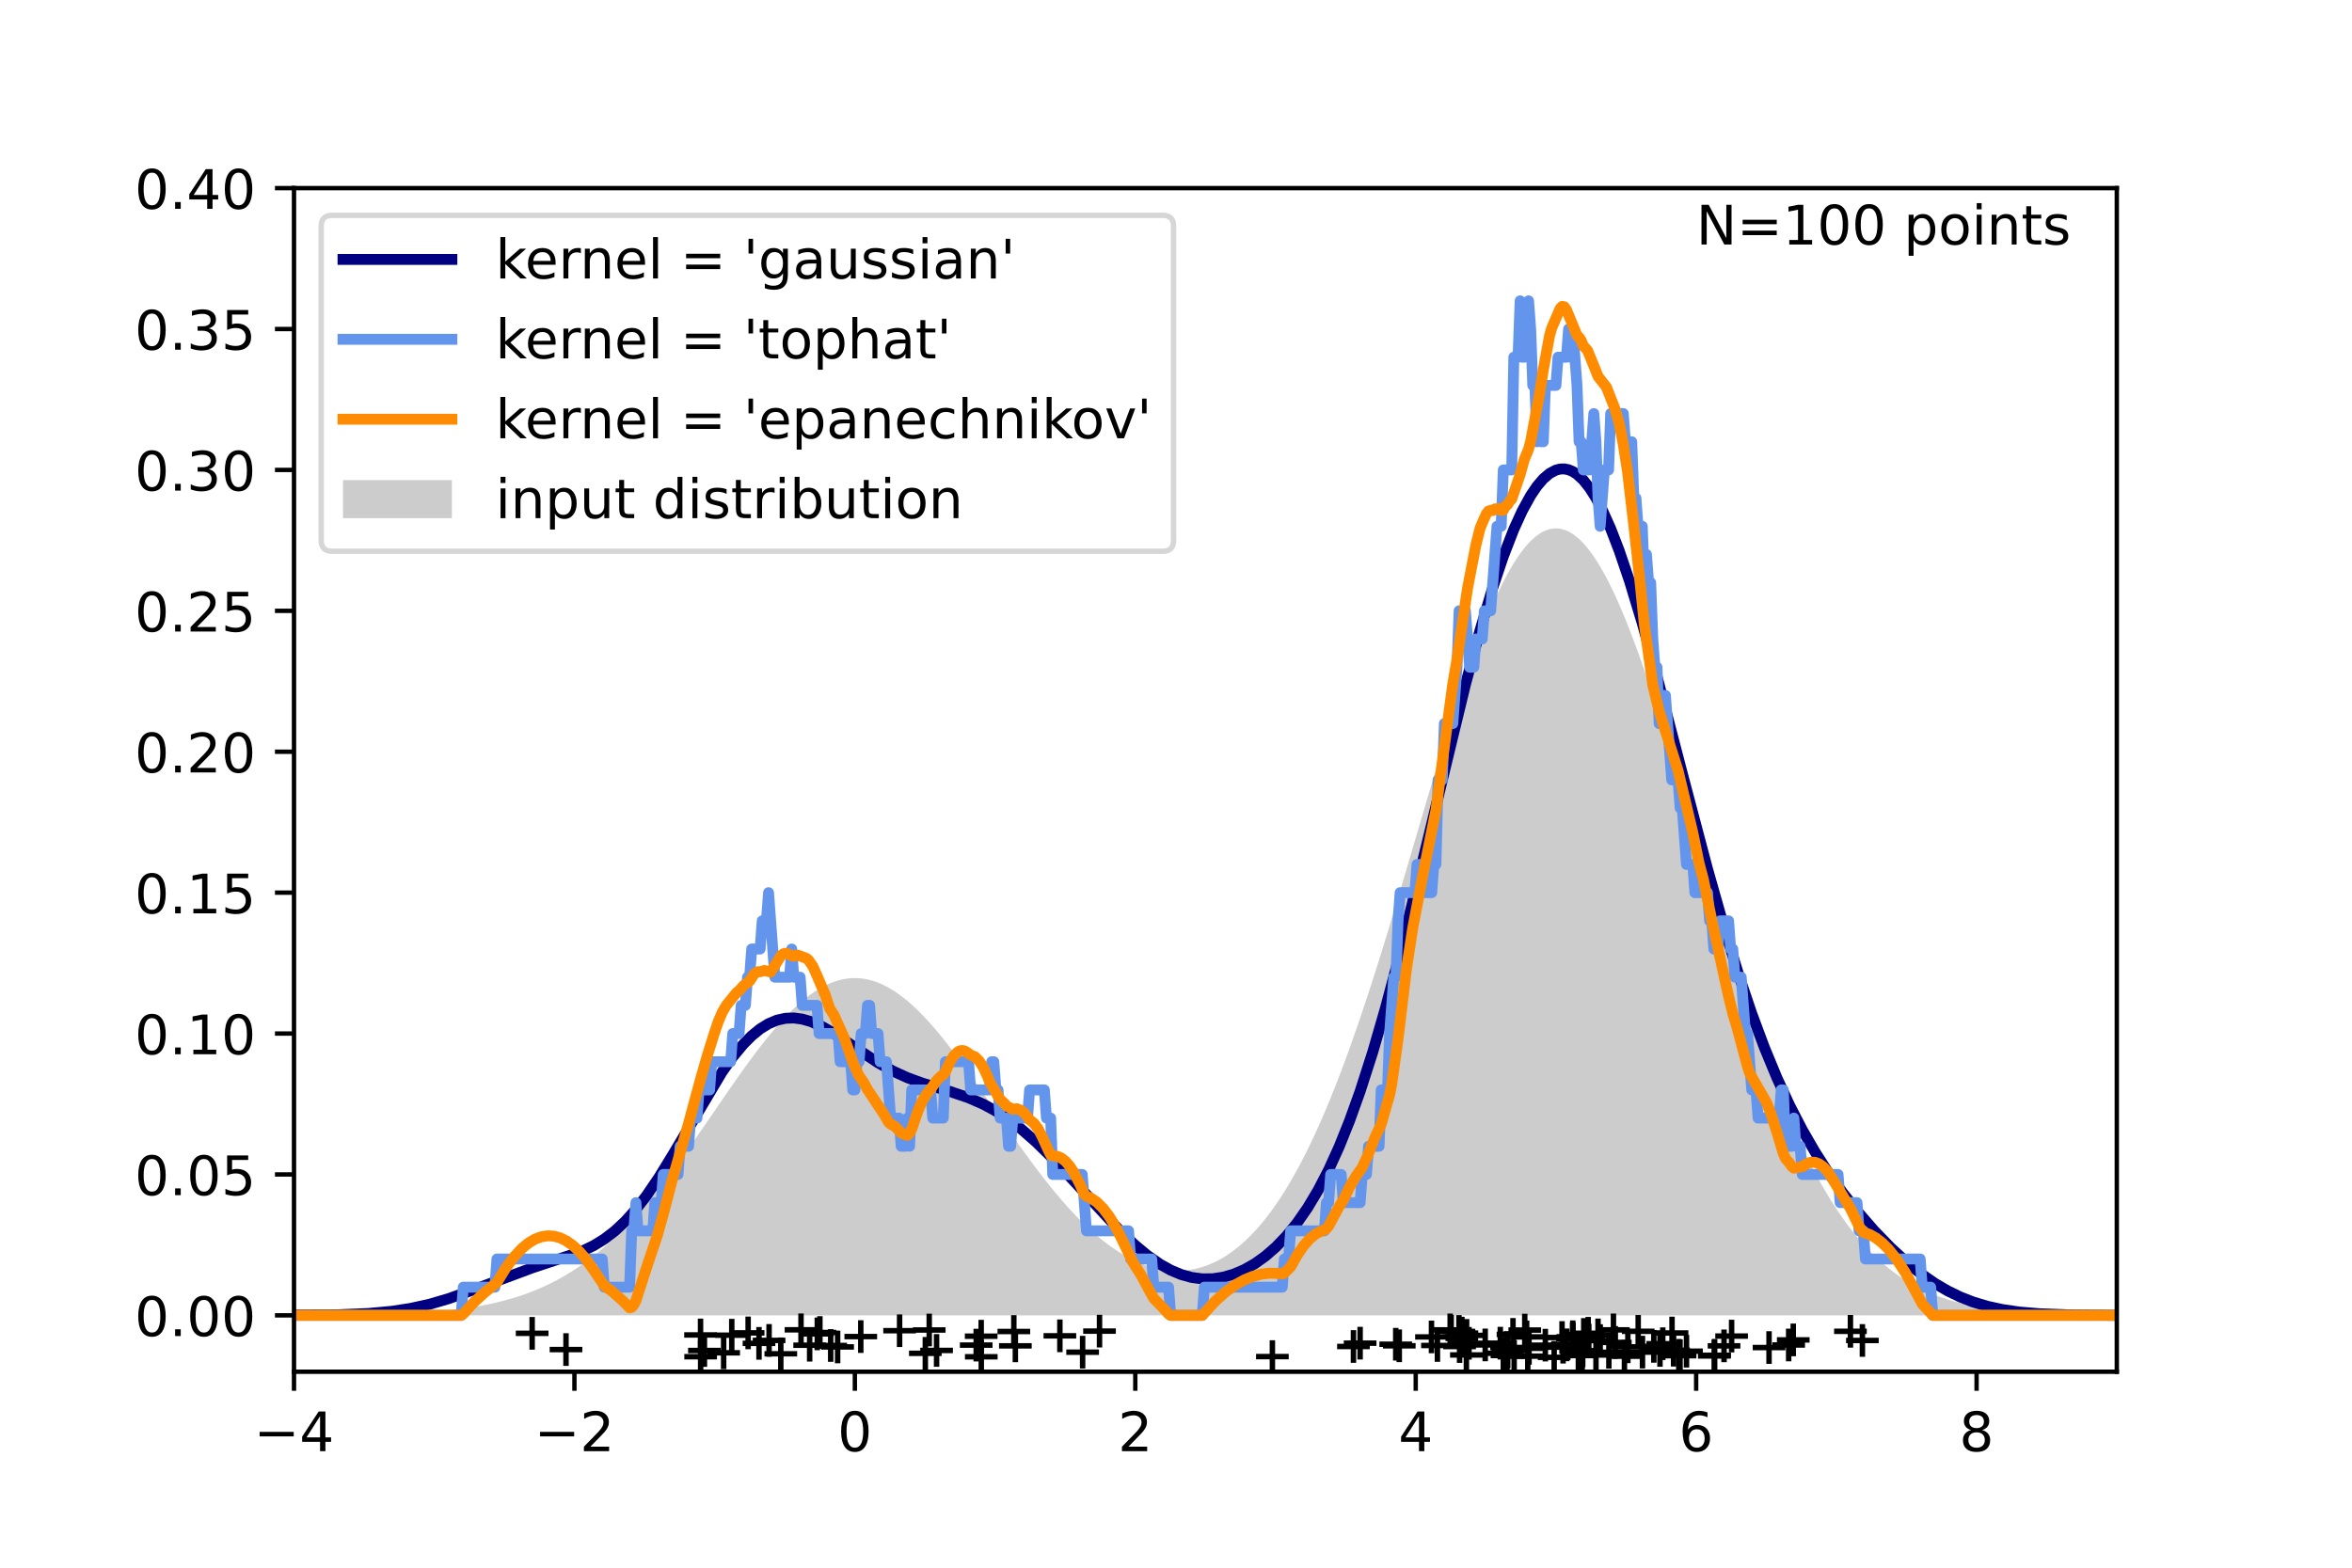 <?xml version="1.0" encoding="utf-8" standalone="no"?>
<!DOCTYPE svg PUBLIC "-//W3C//DTD SVG 1.1//EN"
  "http://www.w3.org/Graphics/SVG/1.1/DTD/svg11.dtd">
<!-- Created with matplotlib (https://matplotlib.org/) -->
<svg height="288pt" version="1.1" viewBox="0 0 432 288" width="432pt" xmlns="http://www.w3.org/2000/svg" xmlns:xlink="http://www.w3.org/1999/xlink">
 <defs>
  <style type="text/css">
*{stroke-linecap:butt;stroke-linejoin:round;}
  </style>
 </defs>
 <g id="figure_1">
  <g id="patch_1">
   <path d="M 0 288 
L 432 288 
L 432 0 
L 0 0 
z
" style="fill:#ffffff;"/>
  </g>
  <g id="axes_1">
   <g id="patch_2">
    <path d="M 54 252 
L 388.8 252 
L 388.8 34.56 
L 54 34.56 
z
" style="fill:#ffffff;"/>
   </g>
   <g id="patch_3">
    <path clip-path="url(#pd6cee52ea8)" d="M 28.246 241.645 
L 28.633 241.645 
L 29.02 241.645 
L 29.406 241.645 
L 29.793 241.645 
L 30.18 241.645 
L 30.566 241.645 
L 30.953 241.645 
L 31.34 241.645 
L 31.726 241.645 
L 32.113 241.645 
L 32.5 241.645 
L 32.886 241.645 
L 33.273 241.645 
L 33.66 241.645 
L 34.047 241.645 
L 34.433 241.645 
L 34.82 241.645 
L 35.207 241.645 
L 35.593 241.645 
L 35.98 241.645 
L 36.367 241.645 
L 36.753 241.645 
L 37.14 241.644 
L 37.527 241.644 
L 37.914 241.644 
L 38.3 241.644 
L 38.687 241.644 
L 39.074 241.644 
L 39.46 241.644 
L 39.847 241.644 
L 40.234 241.644 
L 40.62 241.643 
L 41.007 241.643 
L 41.394 241.643 
L 41.78 241.643 
L 42.167 241.643 
L 42.554 241.643 
L 42.941 241.642 
L 43.327 241.642 
L 43.714 241.642 
L 44.101 241.642 
L 44.487 241.641 
L 44.874 241.641 
L 45.261 241.641 
L 45.647 241.64 
L 46.034 241.64 
L 46.421 241.64 
L 46.807 241.639 
L 47.194 241.639 
L 47.581 241.638 
L 47.968 241.638 
L 48.354 241.637 
L 48.741 241.637 
L 49.128 241.636 
L 49.514 241.636 
L 49.901 241.635 
L 50.288 241.634 
L 50.674 241.633 
L 51.061 241.633 
L 51.448 241.632 
L 51.835 241.631 
L 52.221 241.63 
L 52.608 241.629 
L 52.995 241.628 
L 53.381 241.627 
L 53.768 241.626 
L 54.155 241.624 
L 54.541 241.623 
L 54.928 241.622 
L 55.315 241.62 
L 55.701 241.619 
L 56.088 241.617 
L 56.475 241.615 
L 56.862 241.613 
L 57.248 241.612 
L 57.635 241.61 
L 58.022 241.607 
L 58.408 241.605 
L 58.795 241.603 
L 59.182 241.6 
L 59.568 241.597 
L 59.955 241.595 
L 60.342 241.592 
L 60.728 241.589 
L 61.115 241.585 
L 61.502 241.582 
L 61.889 241.578 
L 62.275 241.574 
L 62.662 241.57 
L 63.049 241.566 
L 63.435 241.562 
L 63.822 241.557 
L 64.209 241.552 
L 64.595 241.547 
L 64.982 241.541 
L 65.369 241.535 
L 65.756 241.529 
L 66.142 241.523 
L 66.529 241.516 
L 66.916 241.509 
L 67.302 241.502 
L 67.689 241.494 
L 68.076 241.486 
L 68.462 241.478 
L 68.849 241.469 
L 69.236 241.46 
L 69.622 241.45 
L 70.009 241.44 
L 70.396 241.429 
L 70.783 241.418 
L 71.169 241.406 
L 71.556 241.394 
L 71.943 241.381 
L 72.329 241.368 
L 72.716 241.354 
L 73.103 241.339 
L 73.489 241.324 
L 73.876 241.308 
L 74.263 241.291 
L 74.649 241.273 
L 75.036 241.255 
L 75.423 241.236 
L 75.81 241.216 
L 76.196 241.195 
L 76.583 241.174 
L 76.97 241.151 
L 77.356 241.127 
L 77.743 241.103 
L 78.13 241.077 
L 78.516 241.05 
L 78.903 241.023 
L 79.29 240.994 
L 79.677 240.964 
L 80.063 240.932 
L 80.45 240.9 
L 80.837 240.866 
L 81.223 240.83 
L 81.61 240.793 
L 81.997 240.755 
L 82.383 240.716 
L 82.77 240.674 
L 83.157 240.631 
L 83.543 240.587 
L 83.93 240.541 
L 84.317 240.493 
L 84.704 240.443 
L 85.09 240.391 
L 85.477 240.338 
L 85.864 240.282 
L 86.25 240.225 
L 86.637 240.165 
L 87.024 240.103 
L 87.41 240.039 
L 87.797 239.973 
L 88.184 239.904 
L 88.57 239.833 
L 88.957 239.759 
L 89.344 239.683 
L 89.731 239.604 
L 90.117 239.523 
L 90.504 239.439 
L 90.891 239.352 
L 91.277 239.262 
L 91.664 239.169 
L 92.051 239.073 
L 92.437 238.974 
L 92.824 238.872 
L 93.211 238.766 
L 93.598 238.658 
L 93.984 238.545 
L 94.371 238.43 
L 94.758 238.31 
L 95.144 238.188 
L 95.531 238.061 
L 95.918 237.93 
L 96.304 237.796 
L 96.691 237.658 
L 97.078 237.516 
L 97.464 237.369 
L 97.851 237.219 
L 98.238 237.064 
L 98.625 236.905 
L 99.011 236.741 
L 99.398 236.573 
L 99.785 236.4 
L 100.171 236.223 
L 100.558 236.041 
L 100.945 235.854 
L 101.331 235.662 
L 101.718 235.465 
L 102.105 235.263 
L 102.491 235.057 
L 102.878 234.845 
L 103.265 234.627 
L 103.652 234.405 
L 104.038 234.177 
L 104.425 233.943 
L 104.812 233.704 
L 105.198 233.46 
L 105.585 233.21 
L 105.972 232.954 
L 106.358 232.692 
L 106.745 232.425 
L 107.132 232.152 
L 107.519 231.873 
L 107.905 231.588 
L 108.292 231.297 
L 108.679 231 
L 109.065 230.697 
L 109.452 230.388 
L 109.839 230.072 
L 110.225 229.751 
L 110.612 229.423 
L 110.999 229.09 
L 111.385 228.75 
L 111.772 228.403 
L 112.159 228.051 
L 112.546 227.692 
L 112.932 227.327 
L 113.319 226.956 
L 113.706 226.579 
L 114.092 226.195 
L 114.479 225.806 
L 114.866 225.41 
L 115.252 225.008 
L 115.639 224.6 
L 116.026 224.185 
L 116.412 223.765 
L 116.799 223.339 
L 117.186 222.907 
L 117.573 222.469 
L 117.959 222.025 
L 118.346 221.575 
L 118.733 221.12 
L 119.119 220.659 
L 119.506 220.192 
L 119.893 219.721 
L 120.279 219.243 
L 120.666 218.761 
L 121.053 218.273 
L 121.44 217.781 
L 121.826 217.283 
L 122.213 216.781 
L 122.6 216.275 
L 122.986 215.763 
L 123.373 215.248 
L 123.76 214.728 
L 124.146 214.204 
L 124.533 213.676 
L 124.92 213.144 
L 125.306 212.609 
L 125.693 212.071 
L 126.08 211.529 
L 126.467 210.985 
L 126.853 210.437 
L 127.24 209.887 
L 127.627 209.335 
L 128.013 208.78 
L 128.4 208.223 
L 128.787 207.665 
L 129.173 207.105 
L 129.56 206.544 
L 129.947 205.981 
L 130.333 205.418 
L 130.72 204.854 
L 131.107 204.29 
L 131.494 203.726 
L 131.88 203.162 
L 132.267 202.598 
L 132.654 202.035 
L 133.04 201.473 
L 133.427 200.912 
L 133.814 200.352 
L 134.2 199.795 
L 134.587 199.239 
L 134.974 198.686 
L 135.36 198.135 
L 135.747 197.587 
L 136.134 197.043 
L 136.521 196.501 
L 136.907 195.964 
L 137.294 195.43 
L 137.681 194.901 
L 138.067 194.377 
L 138.454 193.857 
L 138.841 193.342 
L 139.227 192.833 
L 139.614 192.33 
L 140.001 191.833 
L 140.388 191.342 
L 140.774 190.857 
L 141.161 190.38 
L 141.548 189.91 
L 141.934 189.447 
L 142.321 188.992 
L 142.708 188.545 
L 143.094 188.106 
L 143.481 187.676 
L 143.868 187.255 
L 144.254 186.842 
L 144.641 186.439 
L 145.028 186.046 
L 145.415 185.662 
L 145.801 185.288 
L 146.188 184.925 
L 146.575 184.572 
L 146.961 184.23 
L 147.348 183.899 
L 147.735 183.58 
L 148.121 183.271 
L 148.508 182.974 
L 148.895 182.689 
L 149.281 182.416 
L 149.668 182.155 
L 150.055 181.906 
L 150.442 181.67 
L 150.828 181.447 
L 151.215 181.236 
L 151.602 181.038 
L 151.988 180.853 
L 152.375 180.682 
L 152.762 180.523 
L 153.148 180.379 
L 153.535 180.247 
L 153.922 180.129 
L 154.309 180.025 
L 154.695 179.935 
L 155.082 179.858 
L 155.469 179.796 
L 155.855 179.747 
L 156.242 179.712 
L 156.629 179.691 
L 157.015 179.684 
L 157.402 179.691 
L 157.789 179.712 
L 158.175 179.746 
L 158.562 179.795 
L 158.949 179.858 
L 159.336 179.934 
L 159.722 180.025 
L 160.109 180.129 
L 160.496 180.246 
L 160.882 180.378 
L 161.269 180.522 
L 161.656 180.681 
L 162.042 180.852 
L 162.429 181.037 
L 162.816 181.234 
L 163.202 181.445 
L 163.589 181.668 
L 163.976 181.904 
L 164.363 182.153 
L 164.749 182.414 
L 165.136 182.687 
L 165.523 182.972 
L 165.909 183.268 
L 166.296 183.577 
L 166.683 183.896 
L 167.069 184.227 
L 167.456 184.569 
L 167.843 184.921 
L 168.23 185.284 
L 168.616 185.657 
L 169.003 186.041 
L 169.39 186.434 
L 169.776 186.837 
L 170.163 187.248 
L 170.55 187.669 
L 170.936 188.099 
L 171.323 188.538 
L 171.71 188.984 
L 172.096 189.439 
L 172.483 189.901 
L 172.87 190.37 
L 173.257 190.847 
L 173.643 191.331 
L 174.03 191.821 
L 174.417 192.317 
L 174.803 192.82 
L 175.19 193.328 
L 175.577 193.842 
L 175.963 194.36 
L 176.35 194.884 
L 176.737 195.412 
L 177.123 195.944 
L 177.51 196.48 
L 177.897 197.02 
L 178.284 197.563 
L 178.67 198.11 
L 179.057 198.659 
L 179.444 199.21 
L 179.83 199.764 
L 180.217 200.32 
L 180.604 200.877 
L 180.99 201.436 
L 181.377 201.996 
L 181.764 202.556 
L 182.151 203.117 
L 182.537 203.679 
L 182.924 204.24 
L 183.311 204.801 
L 183.697 205.362 
L 184.084 205.922 
L 184.471 206.48 
L 184.857 207.038 
L 185.244 207.594 
L 185.631 208.148 
L 186.017 208.7 
L 186.404 209.25 
L 186.791 209.798 
L 187.178 210.342 
L 187.564 210.884 
L 187.951 211.423 
L 188.338 211.958 
L 188.724 212.49 
L 189.111 213.018 
L 189.498 213.543 
L 189.884 214.063 
L 190.271 214.579 
L 190.658 215.09 
L 191.044 215.597 
L 191.431 216.099 
L 191.818 216.595 
L 192.205 217.087 
L 192.591 217.574 
L 192.978 218.055 
L 193.365 218.53 
L 193.751 219 
L 194.138 219.463 
L 194.525 219.921 
L 194.911 220.373 
L 195.298 220.818 
L 195.685 221.257 
L 196.072 221.69 
L 196.458 222.116 
L 196.845 222.535 
L 197.232 222.947 
L 197.618 223.353 
L 198.005 223.751 
L 198.392 224.143 
L 198.778 224.527 
L 199.165 224.904 
L 199.552 225.274 
L 199.938 225.637 
L 200.325 225.991 
L 200.712 226.339 
L 201.099 226.679 
L 201.485 227.011 
L 201.872 227.335 
L 202.259 227.652 
L 202.645 227.961 
L 203.032 228.261 
L 203.419 228.554 
L 203.805 228.839 
L 204.192 229.116 
L 204.579 229.385 
L 204.965 229.646 
L 205.352 229.898 
L 205.739 230.142 
L 206.126 230.378 
L 206.512 230.606 
L 206.899 230.825 
L 207.286 231.036 
L 207.672 231.239 
L 208.059 231.433 
L 208.446 231.618 
L 208.832 231.795 
L 209.219 231.963 
L 209.606 232.123 
L 209.993 232.274 
L 210.379 232.416 
L 210.766 232.55 
L 211.153 232.674 
L 211.539 232.79 
L 211.926 232.897 
L 212.313 232.995 
L 212.699 233.084 
L 213.086 233.164 
L 213.473 233.234 
L 213.859 233.296 
L 214.246 233.348 
L 214.633 233.391 
L 215.02 233.425 
L 215.406 233.449 
L 215.793 233.464 
L 216.18 233.47 
L 216.566 233.465 
L 216.953 233.451 
L 217.34 233.428 
L 217.726 233.394 
L 218.113 233.351 
L 218.5 233.298 
L 218.886 233.234 
L 219.273 233.161 
L 219.66 233.077 
L 220.047 232.983 
L 220.433 232.878 
L 220.82 232.763 
L 221.207 232.638 
L 221.593 232.502 
L 221.98 232.355 
L 222.367 232.197 
L 222.753 232.028 
L 223.14 231.848 
L 223.527 231.656 
L 223.914 231.454 
L 224.3 231.24 
L 224.687 231.014 
L 225.074 230.777 
L 225.46 230.528 
L 225.847 230.267 
L 226.234 229.994 
L 226.62 229.709 
L 227.007 229.412 
L 227.394 229.102 
L 227.78 228.78 
L 228.167 228.446 
L 228.554 228.098 
L 228.941 227.738 
L 229.327 227.365 
L 229.714 226.978 
L 230.101 226.579 
L 230.487 226.166 
L 230.874 225.74 
L 231.261 225.3 
L 231.647 224.846 
L 232.034 224.379 
L 232.421 223.898 
L 232.807 223.402 
L 233.194 222.893 
L 233.581 222.37 
L 233.968 221.832 
L 234.354 221.279 
L 234.741 220.713 
L 235.128 220.131 
L 235.514 219.535 
L 235.901 218.925 
L 236.288 218.299 
L 236.674 217.659 
L 237.061 217.003 
L 237.448 216.333 
L 237.835 215.648 
L 238.221 214.947 
L 238.608 214.231 
L 238.995 213.501 
L 239.381 212.754 
L 239.768 211.993 
L 240.155 211.217 
L 240.541 210.425 
L 240.928 209.618 
L 241.315 208.796 
L 241.701 207.958 
L 242.088 207.106 
L 242.475 206.238 
L 242.862 205.356 
L 243.248 204.458 
L 243.635 203.545 
L 244.022 202.618 
L 244.408 201.676 
L 244.795 200.719 
L 245.182 199.748 
L 245.568 198.762 
L 245.955 197.762 
L 246.342 196.748 
L 246.728 195.72 
L 247.115 194.678 
L 247.502 193.623 
L 247.889 192.554 
L 248.275 191.472 
L 248.662 190.377 
L 249.049 189.269 
L 249.435 188.149 
L 249.822 187.017 
L 250.209 185.872 
L 250.595 184.716 
L 250.982 183.549 
L 251.369 182.371 
L 251.756 181.182 
L 252.142 179.982 
L 252.529 178.773 
L 252.916 177.554 
L 253.302 176.326 
L 253.689 175.089 
L 254.076 173.843 
L 254.462 172.59 
L 254.849 171.329 
L 255.236 170.06 
L 255.622 168.785 
L 256.009 167.504 
L 256.396 166.217 
L 256.783 164.925 
L 257.169 163.628 
L 257.556 162.327 
L 257.943 161.022 
L 258.329 159.714 
L 258.716 158.403 
L 259.103 157.09 
L 259.489 155.776 
L 259.876 154.461 
L 260.263 153.145 
L 260.649 151.83 
L 261.036 150.516 
L 261.423 149.203 
L 261.81 147.893 
L 262.196 146.585 
L 262.583 145.281 
L 262.97 143.98 
L 263.356 142.685 
L 263.743 141.394 
L 264.13 140.11 
L 264.516 138.832 
L 264.903 137.562 
L 265.29 136.3 
L 265.677 135.046 
L 266.063 133.802 
L 266.45 132.568 
L 266.837 131.344 
L 267.223 130.132 
L 267.61 128.932 
L 267.997 127.744 
L 268.383 126.57 
L 268.77 125.41 
L 269.157 124.265 
L 269.543 123.135 
L 269.93 122.022 
L 270.317 120.925 
L 270.704 119.845 
L 271.09 118.784 
L 271.477 117.741 
L 271.864 116.717 
L 272.25 115.714 
L 272.637 114.73 
L 273.024 113.768 
L 273.41 112.828 
L 273.797 111.91 
L 274.184 111.015 
L 274.57 110.144 
L 274.957 109.296 
L 275.344 108.473 
L 275.731 107.675 
L 276.117 106.903 
L 276.504 106.157 
L 276.891 105.437 
L 277.277 104.745 
L 277.664 104.079 
L 278.051 103.442 
L 278.437 102.833 
L 278.824 102.253 
L 279.211 101.702 
L 279.598 101.181 
L 279.984 100.689 
L 280.371 100.228 
L 280.758 99.797 
L 281.144 99.396 
L 281.531 99.027 
L 281.918 98.689 
L 282.304 98.383 
L 282.691 98.108 
L 283.078 97.865 
L 283.464 97.654 
L 283.851 97.476 
L 284.238 97.329 
L 284.625 97.215 
L 285.011 97.134 
L 285.398 97.085 
L 285.785 97.069 
L 286.171 97.085 
L 286.558 97.134 
L 286.945 97.215 
L 287.331 97.329 
L 287.718 97.476 
L 288.105 97.654 
L 288.491 97.865 
L 288.878 98.108 
L 289.265 98.383 
L 289.652 98.69 
L 290.038 99.028 
L 290.425 99.397 
L 290.812 99.797 
L 291.198 100.228 
L 291.585 100.69 
L 291.972 101.181 
L 292.358 101.703 
L 292.745 102.254 
L 293.132 102.834 
L 293.519 103.443 
L 293.905 104.08 
L 294.292 104.746 
L 294.679 105.438 
L 295.065 106.158 
L 295.452 106.904 
L 295.839 107.677 
L 296.225 108.475 
L 296.612 109.298 
L 296.999 110.146 
L 297.385 111.017 
L 297.772 111.912 
L 298.159 112.83 
L 298.546 113.771 
L 298.932 114.733 
L 299.319 115.716 
L 299.706 116.72 
L 300.092 117.744 
L 300.479 118.787 
L 300.866 119.849 
L 301.252 120.929 
L 301.639 122.026 
L 302.026 123.14 
L 302.412 124.27 
L 302.799 125.415 
L 303.186 126.576 
L 303.573 127.75 
L 303.959 128.938 
L 304.346 130.138 
L 304.733 131.351 
L 305.119 132.575 
L 305.506 133.81 
L 305.893 135.055 
L 306.279 136.309 
L 306.666 137.572 
L 307.053 138.843 
L 307.44 140.121 
L 307.826 141.406 
L 308.213 142.697 
L 308.6 143.993 
L 308.986 145.295 
L 309.373 146.6 
L 309.76 147.909 
L 310.146 149.22 
L 310.533 150.534 
L 310.92 151.849 
L 311.306 153.166 
L 311.693 154.482 
L 312.08 155.799 
L 312.467 157.114 
L 312.853 158.428 
L 313.24 159.741 
L 313.627 161.05 
L 314.013 162.357 
L 314.4 163.66 
L 314.787 164.959 
L 315.173 166.253 
L 315.56 167.542 
L 315.947 168.826 
L 316.333 170.103 
L 316.72 171.374 
L 317.107 172.638 
L 317.494 173.894 
L 317.88 175.143 
L 318.267 176.383 
L 318.654 177.615 
L 319.04 178.837 
L 319.427 180.05 
L 319.814 181.253 
L 320.2 182.446 
L 320.587 183.629 
L 320.974 184.801 
L 321.36 185.961 
L 321.747 187.11 
L 322.134 188.248 
L 322.521 189.374 
L 322.907 190.487 
L 323.294 191.588 
L 323.681 192.676 
L 324.067 193.752 
L 324.454 194.814 
L 324.841 195.863 
L 325.227 196.899 
L 325.614 197.921 
L 326.001 198.93 
L 326.388 199.924 
L 326.774 200.905 
L 327.161 201.872 
L 327.548 202.824 
L 327.934 203.762 
L 328.321 204.686 
L 328.708 205.595 
L 329.094 206.49 
L 329.481 207.371 
L 329.868 208.237 
L 330.254 209.088 
L 330.641 209.925 
L 331.028 210.747 
L 331.415 211.555 
L 331.801 212.348 
L 332.188 213.127 
L 332.575 213.891 
L 332.961 214.641 
L 333.348 215.377 
L 333.735 216.098 
L 334.121 216.805 
L 334.508 217.498 
L 334.895 218.177 
L 335.281 218.842 
L 335.668 219.493 
L 336.055 220.131 
L 336.442 220.754 
L 336.828 221.365 
L 337.215 221.962 
L 337.602 222.545 
L 337.988 223.116 
L 338.375 223.673 
L 338.762 224.218 
L 339.148 224.75 
L 339.535 225.269 
L 339.922 225.776 
L 340.309 226.271 
L 340.695 226.754 
L 341.082 227.225 
L 341.469 227.684 
L 341.855 228.131 
L 342.242 228.567 
L 342.629 228.992 
L 343.015 229.406 
L 343.402 229.809 
L 343.789 230.201 
L 344.175 230.583 
L 344.562 230.955 
L 344.949 231.316 
L 345.336 231.667 
L 345.722 232.009 
L 346.109 232.341 
L 346.496 232.664 
L 346.882 232.977 
L 347.269 233.281 
L 347.656 233.577 
L 348.042 233.863 
L 348.429 234.142 
L 348.816 234.412 
L 349.202 234.673 
L 349.589 234.927 
L 349.976 235.173 
L 350.363 235.412 
L 350.749 235.643 
L 351.136 235.867 
L 351.523 236.083 
L 351.909 236.293 
L 352.296 236.496 
L 352.683 236.692 
L 353.069 236.882 
L 353.456 237.066 
L 353.843 237.244 
L 354.23 237.416 
L 354.616 237.582 
L 355.003 237.742 
L 355.39 237.897 
L 355.776 238.046 
L 356.163 238.19 
L 356.55 238.33 
L 356.936 238.464 
L 357.323 238.594 
L 357.71 238.719 
L 358.096 238.839 
L 358.483 238.955 
L 358.87 239.067 
L 359.257 239.175 
L 359.643 239.279 
L 360.03 239.379 
L 360.417 239.475 
L 360.803 239.568 
L 361.19 239.657 
L 361.577 239.743 
L 361.963 239.825 
L 362.35 239.905 
L 362.737 239.981 
L 363.123 240.054 
L 363.51 240.124 
L 363.897 240.192 
L 364.284 240.257 
L 364.67 240.319 
L 365.057 240.379 
L 365.444 240.436 
L 365.83 240.491 
L 366.217 240.544 
L 366.604 240.595 
L 366.99 240.643 
L 367.377 240.69 
L 367.764 240.734 
L 368.151 240.777 
L 368.537 240.818 
L 368.924 240.857 
L 369.311 240.894 
L 369.697 240.93 
L 370.084 240.964 
L 370.471 240.997 
L 370.857 241.028 
L 371.244 241.058 
L 371.631 241.087 
L 372.017 241.114 
L 372.404 241.14 
L 372.791 241.165 
L 373.178 241.189 
L 373.564 241.212 
L 373.951 241.233 
L 374.338 241.254 
L 374.724 241.274 
L 375.111 241.293 
L 375.498 241.311 
L 375.884 241.328 
L 376.271 241.344 
L 376.658 241.36 
L 377.044 241.374 
L 377.431 241.389 
L 377.818 241.402 
L 378.205 241.415 
L 378.591 241.427 
L 378.978 241.438 
L 379.365 241.449 
L 379.751 241.46 
L 380.138 241.47 
L 380.525 241.479 
L 380.911 241.488 
L 381.298 241.497 
L 381.685 241.505 
L 382.072 241.512 
L 382.458 241.52 
L 382.845 241.527 
L 383.232 241.533 
L 383.618 241.539 
L 384.005 241.545 
L 384.392 241.551 
L 384.778 241.556 
L 385.165 241.561 
L 385.552 241.566 
L 385.938 241.571 
L 386.325 241.575 
L 386.712 241.579 
L 387.099 241.583 
L 387.485 241.586 
L 387.872 241.59 
L 388.259 241.593 
L 388.645 241.596 
L 389.032 241.599 
L 389.419 241.602 
L 389.805 241.604 
L 390.192 241.607 
L 390.579 241.609 
L 390.965 241.611 
L 391.352 241.613 
L 391.739 241.615 
L 392.126 241.617 
L 392.512 241.619 
L 392.899 241.62 
L 393.286 241.622 
L 393.672 241.623 
L 394.059 241.625 
L 394.446 241.626 
L 394.832 241.627 
L 395.219 241.628 
L 395.606 241.629 
L 395.993 241.63 
L 396.379 241.631 
L 396.766 241.632 
L 397.153 241.633 
L 397.539 241.634 
L 397.926 241.635 
L 398.313 241.635 
L 398.699 241.636 
L 399.086 241.637 
L 399.473 241.637 
L 399.859 241.638 
L 400.246 241.638 
L 400.633 241.639 
L 401.02 241.639 
L 401.406 241.64 
L 401.793 241.64 
L 402.18 241.64 
L 402.566 241.641 
L 402.953 241.641 
L 403.34 241.641 
L 403.726 241.642 
L 404.113 241.642 
L 404.5 241.642 
L 404.886 241.642 
L 405.273 241.643 
L 405.66 241.643 
L 406.047 241.643 
L 406.433 241.643 
L 406.82 241.643 
L 407.207 241.644 
L 407.593 241.644 
L 407.98 241.644 
L 408.367 241.644 
L 408.753 241.644 
L 409.14 241.644 
L 409.527 241.644 
L 409.914 241.644 
L 410.3 241.644 
L 410.687 241.645 
L 411.074 241.645 
L 411.46 241.645 
L 411.847 241.645 
L 412.234 241.645 
L 412.62 241.645 
L 413.007 241.645 
L 413.394 241.645 
L 413.78 241.645 
L 414.167 241.645 
L 414.554 241.645 
z
" style="opacity:0.2;"/>
   </g>
   <g id="matplotlib.axis_1">
    <g id="xtick_1">
     <g id="line2d_1">
      <defs>
       <path d="M 0 0 
L 0 3.5 
" id="m6a16d44ae8" style="stroke:#000000;stroke-width:0.8;"/>
      </defs>
      <g>
       <use style="stroke:#000000;stroke-width:0.8;" x="54" xlink:href="#m6a16d44ae8" y="252"/>
      </g>
     </g>
     <g id="text_1">
      <!-- −4 -->
      <defs>
       <path d="M 10.594 35.5 
L 73.188 35.5 
L 73.188 27.203 
L 10.594 27.203 
z
" id="DejaVuSans-8722"/>
       <path d="M 37.797 64.312 
L 12.891 25.391 
L 37.797 25.391 
z
M 35.203 72.906 
L 47.609 72.906 
L 47.609 25.391 
L 58.016 25.391 
L 58.016 17.188 
L 47.609 17.188 
L 47.609 0 
L 37.797 0 
L 37.797 17.188 
L 4.891 17.188 
L 4.891 26.703 
z
" id="DejaVuSans-52"/>
      </defs>
      <g transform="translate(46.629 266.598)scale(0.1 -0.1)">
       <use xlink:href="#DejaVuSans-8722"/>
       <use x="83.789" xlink:href="#DejaVuSans-52"/>
      </g>
     </g>
    </g>
    <g id="xtick_2">
     <g id="line2d_2">
      <g>
       <use style="stroke:#000000;stroke-width:0.8;" x="105.508" xlink:href="#m6a16d44ae8" y="252"/>
      </g>
     </g>
     <g id="text_2">
      <!-- −2 -->
      <defs>
       <path d="M 19.188 8.297 
L 53.609 8.297 
L 53.609 0 
L 7.328 0 
L 7.328 8.297 
Q 12.938 14.109 22.625 23.891 
Q 32.328 33.688 34.812 36.531 
Q 39.547 41.844 41.422 45.531 
Q 43.312 49.219 43.312 52.781 
Q 43.312 58.594 39.234 62.25 
Q 35.156 65.922 28.609 65.922 
Q 23.969 65.922 18.812 64.312 
Q 13.672 62.703 7.812 59.422 
L 7.812 69.391 
Q 13.766 71.781 18.938 73 
Q 24.125 74.219 28.422 74.219 
Q 39.75 74.219 46.484 68.547 
Q 53.219 62.891 53.219 53.422 
Q 53.219 48.922 51.531 44.891 
Q 49.859 40.875 45.406 35.406 
Q 44.188 33.984 37.641 27.219 
Q 31.109 20.453 19.188 8.297 
z
" id="DejaVuSans-50"/>
      </defs>
      <g transform="translate(98.137 266.598)scale(0.1 -0.1)">
       <use xlink:href="#DejaVuSans-8722"/>
       <use x="83.789" xlink:href="#DejaVuSans-50"/>
      </g>
     </g>
    </g>
    <g id="xtick_3">
     <g id="line2d_3">
      <g>
       <use style="stroke:#000000;stroke-width:0.8;" x="157.015" xlink:href="#m6a16d44ae8" y="252"/>
      </g>
     </g>
     <g id="text_3">
      <!-- 0 -->
      <defs>
       <path d="M 31.781 66.406 
Q 24.172 66.406 20.328 58.906 
Q 16.5 51.422 16.5 36.375 
Q 16.5 21.391 20.328 13.891 
Q 24.172 6.391 31.781 6.391 
Q 39.453 6.391 43.281 13.891 
Q 47.125 21.391 47.125 36.375 
Q 47.125 51.422 43.281 58.906 
Q 39.453 66.406 31.781 66.406 
z
M 31.781 74.219 
Q 44.047 74.219 50.516 64.516 
Q 56.984 54.828 56.984 36.375 
Q 56.984 17.969 50.516 8.266 
Q 44.047 -1.422 31.781 -1.422 
Q 19.531 -1.422 13.062 8.266 
Q 6.594 17.969 6.594 36.375 
Q 6.594 54.828 13.062 64.516 
Q 19.531 74.219 31.781 74.219 
z
" id="DejaVuSans-48"/>
      </defs>
      <g transform="translate(153.834 266.598)scale(0.1 -0.1)">
       <use xlink:href="#DejaVuSans-48"/>
      </g>
     </g>
    </g>
    <g id="xtick_4">
     <g id="line2d_4">
      <g>
       <use style="stroke:#000000;stroke-width:0.8;" x="208.523" xlink:href="#m6a16d44ae8" y="252"/>
      </g>
     </g>
     <g id="text_4">
      <!-- 2 -->
      <g transform="translate(205.342 266.598)scale(0.1 -0.1)">
       <use xlink:href="#DejaVuSans-50"/>
      </g>
     </g>
    </g>
    <g id="xtick_5">
     <g id="line2d_5">
      <g>
       <use style="stroke:#000000;stroke-width:0.8;" x="260.031" xlink:href="#m6a16d44ae8" y="252"/>
      </g>
     </g>
     <g id="text_5">
      <!-- 4 -->
      <g transform="translate(256.85 266.598)scale(0.1 -0.1)">
       <use xlink:href="#DejaVuSans-52"/>
      </g>
     </g>
    </g>
    <g id="xtick_6">
     <g id="line2d_6">
      <g>
       <use style="stroke:#000000;stroke-width:0.8;" x="311.538" xlink:href="#m6a16d44ae8" y="252"/>
      </g>
     </g>
     <g id="text_6">
      <!-- 6 -->
      <defs>
       <path d="M 33.016 40.375 
Q 26.375 40.375 22.484 35.828 
Q 18.609 31.297 18.609 23.391 
Q 18.609 15.531 22.484 10.953 
Q 26.375 6.391 33.016 6.391 
Q 39.656 6.391 43.531 10.953 
Q 47.406 15.531 47.406 23.391 
Q 47.406 31.297 43.531 35.828 
Q 39.656 40.375 33.016 40.375 
z
M 52.594 71.297 
L 52.594 62.312 
Q 48.875 64.062 45.094 64.984 
Q 41.312 65.922 37.594 65.922 
Q 27.828 65.922 22.672 59.328 
Q 17.531 52.734 16.797 39.406 
Q 19.672 43.656 24.016 45.922 
Q 28.375 48.188 33.594 48.188 
Q 44.578 48.188 50.953 41.516 
Q 57.328 34.859 57.328 23.391 
Q 57.328 12.156 50.688 5.359 
Q 44.047 -1.422 33.016 -1.422 
Q 20.359 -1.422 13.672 8.266 
Q 6.984 17.969 6.984 36.375 
Q 6.984 53.656 15.188 63.938 
Q 23.391 74.219 37.203 74.219 
Q 40.922 74.219 44.703 73.484 
Q 48.484 72.75 52.594 71.297 
z
" id="DejaVuSans-54"/>
      </defs>
      <g transform="translate(308.357 266.598)scale(0.1 -0.1)">
       <use xlink:href="#DejaVuSans-54"/>
      </g>
     </g>
    </g>
    <g id="xtick_7">
     <g id="line2d_7">
      <g>
       <use style="stroke:#000000;stroke-width:0.8;" x="363.046" xlink:href="#m6a16d44ae8" y="252"/>
      </g>
     </g>
     <g id="text_7">
      <!-- 8 -->
      <defs>
       <path d="M 31.781 34.625 
Q 24.75 34.625 20.719 30.859 
Q 16.703 27.094 16.703 20.516 
Q 16.703 13.922 20.719 10.156 
Q 24.75 6.391 31.781 6.391 
Q 38.812 6.391 42.859 10.172 
Q 46.922 13.969 46.922 20.516 
Q 46.922 27.094 42.891 30.859 
Q 38.875 34.625 31.781 34.625 
z
M 21.922 38.812 
Q 15.578 40.375 12.031 44.719 
Q 8.5 49.078 8.5 55.328 
Q 8.5 64.062 14.719 69.141 
Q 20.953 74.219 31.781 74.219 
Q 42.672 74.219 48.875 69.141 
Q 55.078 64.062 55.078 55.328 
Q 55.078 49.078 51.531 44.719 
Q 48 40.375 41.703 38.812 
Q 48.828 37.156 52.797 32.312 
Q 56.781 27.484 56.781 20.516 
Q 56.781 9.906 50.312 4.234 
Q 43.844 -1.422 31.781 -1.422 
Q 19.734 -1.422 13.25 4.234 
Q 6.781 9.906 6.781 20.516 
Q 6.781 27.484 10.781 32.312 
Q 14.797 37.156 21.922 38.812 
z
M 18.312 54.391 
Q 18.312 48.734 21.844 45.562 
Q 25.391 42.391 31.781 42.391 
Q 38.141 42.391 41.719 45.562 
Q 45.312 48.734 45.312 54.391 
Q 45.312 60.062 41.719 63.234 
Q 38.141 66.406 31.781 66.406 
Q 25.391 66.406 21.844 63.234 
Q 18.312 60.062 18.312 54.391 
z
" id="DejaVuSans-56"/>
      </defs>
      <g transform="translate(359.865 266.598)scale(0.1 -0.1)">
       <use xlink:href="#DejaVuSans-56"/>
      </g>
     </g>
    </g>
   </g>
   <g id="matplotlib.axis_2">
    <g id="ytick_1">
     <g id="line2d_8">
      <defs>
       <path d="M 0 0 
L -3.5 0 
" id="mc760c730e2" style="stroke:#000000;stroke-width:0.8;"/>
      </defs>
      <g>
       <use style="stroke:#000000;stroke-width:0.8;" x="54" xlink:href="#mc760c730e2" y="241.646"/>
      </g>
     </g>
     <g id="text_8">
      <!-- 0.00 -->
      <defs>
       <path d="M 10.688 12.406 
L 21 12.406 
L 21 0 
L 10.688 0 
z
" id="DejaVuSans-46"/>
      </defs>
      <g transform="translate(24.734 245.445)scale(0.1 -0.1)">
       <use xlink:href="#DejaVuSans-48"/>
       <use x="63.623" xlink:href="#DejaVuSans-46"/>
       <use x="95.41" xlink:href="#DejaVuSans-48"/>
       <use x="159.033" xlink:href="#DejaVuSans-48"/>
      </g>
     </g>
    </g>
    <g id="ytick_2">
     <g id="line2d_9">
      <g>
       <use style="stroke:#000000;stroke-width:0.8;" x="54" xlink:href="#mc760c730e2" y="215.76"/>
      </g>
     </g>
     <g id="text_9">
      <!-- 0.05 -->
      <defs>
       <path d="M 10.797 72.906 
L 49.516 72.906 
L 49.516 64.594 
L 19.828 64.594 
L 19.828 46.734 
Q 21.969 47.469 24.109 47.828 
Q 26.266 48.188 28.422 48.188 
Q 40.625 48.188 47.75 41.5 
Q 54.891 34.812 54.891 23.391 
Q 54.891 11.625 47.562 5.094 
Q 40.234 -1.422 26.906 -1.422 
Q 22.312 -1.422 17.547 -0.641 
Q 12.797 0.141 7.719 1.703 
L 7.719 11.625 
Q 12.109 9.234 16.797 8.062 
Q 21.484 6.891 26.703 6.891 
Q 35.156 6.891 40.078 11.328 
Q 45.016 15.766 45.016 23.391 
Q 45.016 31 40.078 35.438 
Q 35.156 39.891 26.703 39.891 
Q 22.75 39.891 18.812 39.016 
Q 14.891 38.141 10.797 36.281 
z
" id="DejaVuSans-53"/>
      </defs>
      <g transform="translate(24.734 219.559)scale(0.1 -0.1)">
       <use xlink:href="#DejaVuSans-48"/>
       <use x="63.623" xlink:href="#DejaVuSans-46"/>
       <use x="95.41" xlink:href="#DejaVuSans-48"/>
       <use x="159.033" xlink:href="#DejaVuSans-53"/>
      </g>
     </g>
    </g>
    <g id="ytick_3">
     <g id="line2d_10">
      <g>
       <use style="stroke:#000000;stroke-width:0.8;" x="54" xlink:href="#mc760c730e2" y="189.874"/>
      </g>
     </g>
     <g id="text_10">
      <!-- 0.10 -->
      <defs>
       <path d="M 12.406 8.297 
L 28.516 8.297 
L 28.516 63.922 
L 10.984 60.406 
L 10.984 69.391 
L 28.422 72.906 
L 38.281 72.906 
L 38.281 8.297 
L 54.391 8.297 
L 54.391 0 
L 12.406 0 
z
" id="DejaVuSans-49"/>
      </defs>
      <g transform="translate(24.734 193.674)scale(0.1 -0.1)">
       <use xlink:href="#DejaVuSans-48"/>
       <use x="63.623" xlink:href="#DejaVuSans-46"/>
       <use x="95.41" xlink:href="#DejaVuSans-49"/>
       <use x="159.033" xlink:href="#DejaVuSans-48"/>
      </g>
     </g>
    </g>
    <g id="ytick_4">
     <g id="line2d_11">
      <g>
       <use style="stroke:#000000;stroke-width:0.8;" x="54" xlink:href="#mc760c730e2" y="163.989"/>
      </g>
     </g>
     <g id="text_11">
      <!-- 0.15 -->
      <g transform="translate(24.734 167.788)scale(0.1 -0.1)">
       <use xlink:href="#DejaVuSans-48"/>
       <use x="63.623" xlink:href="#DejaVuSans-46"/>
       <use x="95.41" xlink:href="#DejaVuSans-49"/>
       <use x="159.033" xlink:href="#DejaVuSans-53"/>
      </g>
     </g>
    </g>
    <g id="ytick_5">
     <g id="line2d_12">
      <g>
       <use style="stroke:#000000;stroke-width:0.8;" x="54" xlink:href="#mc760c730e2" y="138.103"/>
      </g>
     </g>
     <g id="text_12">
      <!-- 0.20 -->
      <g transform="translate(24.734 141.902)scale(0.1 -0.1)">
       <use xlink:href="#DejaVuSans-48"/>
       <use x="63.623" xlink:href="#DejaVuSans-46"/>
       <use x="95.41" xlink:href="#DejaVuSans-50"/>
       <use x="159.033" xlink:href="#DejaVuSans-48"/>
      </g>
     </g>
    </g>
    <g id="ytick_6">
     <g id="line2d_13">
      <g>
       <use style="stroke:#000000;stroke-width:0.8;" x="54" xlink:href="#mc760c730e2" y="112.217"/>
      </g>
     </g>
     <g id="text_13">
      <!-- 0.25 -->
      <g transform="translate(24.734 116.016)scale(0.1 -0.1)">
       <use xlink:href="#DejaVuSans-48"/>
       <use x="63.623" xlink:href="#DejaVuSans-46"/>
       <use x="95.41" xlink:href="#DejaVuSans-50"/>
       <use x="159.033" xlink:href="#DejaVuSans-53"/>
      </g>
     </g>
    </g>
    <g id="ytick_7">
     <g id="line2d_14">
      <g>
       <use style="stroke:#000000;stroke-width:0.8;" x="54" xlink:href="#mc760c730e2" y="86.331"/>
      </g>
     </g>
     <g id="text_14">
      <!-- 0.30 -->
      <defs>
       <path d="M 40.578 39.312 
Q 47.656 37.797 51.625 33 
Q 55.609 28.219 55.609 21.188 
Q 55.609 10.406 48.188 4.484 
Q 40.766 -1.422 27.094 -1.422 
Q 22.516 -1.422 17.656 -0.516 
Q 12.797 0.391 7.625 2.203 
L 7.625 11.719 
Q 11.719 9.328 16.594 8.109 
Q 21.484 6.891 26.812 6.891 
Q 36.078 6.891 40.938 10.547 
Q 45.797 14.203 45.797 21.188 
Q 45.797 27.641 41.281 31.266 
Q 36.766 34.906 28.719 34.906 
L 20.219 34.906 
L 20.219 43.016 
L 29.109 43.016 
Q 36.375 43.016 40.234 45.922 
Q 44.094 48.828 44.094 54.297 
Q 44.094 59.906 40.109 62.906 
Q 36.141 65.922 28.719 65.922 
Q 24.656 65.922 20.016 65.031 
Q 15.375 64.156 9.812 62.312 
L 9.812 71.094 
Q 15.438 72.656 20.344 73.438 
Q 25.25 74.219 29.594 74.219 
Q 40.828 74.219 47.359 69.109 
Q 53.906 64.016 53.906 55.328 
Q 53.906 49.266 50.438 45.094 
Q 46.969 40.922 40.578 39.312 
z
" id="DejaVuSans-51"/>
      </defs>
      <g transform="translate(24.734 90.131)scale(0.1 -0.1)">
       <use xlink:href="#DejaVuSans-48"/>
       <use x="63.623" xlink:href="#DejaVuSans-46"/>
       <use x="95.41" xlink:href="#DejaVuSans-51"/>
       <use x="159.033" xlink:href="#DejaVuSans-48"/>
      </g>
     </g>
    </g>
    <g id="ytick_8">
     <g id="line2d_15">
      <g>
       <use style="stroke:#000000;stroke-width:0.8;" x="54" xlink:href="#mc760c730e2" y="60.446"/>
      </g>
     </g>
     <g id="text_15">
      <!-- 0.35 -->
      <g transform="translate(24.734 64.245)scale(0.1 -0.1)">
       <use xlink:href="#DejaVuSans-48"/>
       <use x="63.623" xlink:href="#DejaVuSans-46"/>
       <use x="95.41" xlink:href="#DejaVuSans-51"/>
       <use x="159.033" xlink:href="#DejaVuSans-53"/>
      </g>
     </g>
    </g>
    <g id="ytick_9">
     <g id="line2d_16">
      <g>
       <use style="stroke:#000000;stroke-width:0.8;" x="54" xlink:href="#mc760c730e2" y="34.56"/>
      </g>
     </g>
     <g id="text_16">
      <!-- 0.40 -->
      <g transform="translate(24.734 38.359)scale(0.1 -0.1)">
       <use xlink:href="#DejaVuSans-48"/>
       <use x="63.623" xlink:href="#DejaVuSans-46"/>
       <use x="95.41" xlink:href="#DejaVuSans-52"/>
       <use x="159.033" xlink:href="#DejaVuSans-48"/>
      </g>
     </g>
    </g>
   </g>
   <g id="line2d_17">
    <path clip-path="url(#pd6cee52ea8)" d="M 28.246 241.646 
L 61.889 241.54 
L 67.689 241.296 
L 71.943 240.902 
L 75.423 240.369 
L 78.903 239.599 
L 82.383 238.58 
L 86.25 237.203 
L 97.851 232.884 
L 106.745 229.938 
L 109.065 228.816 
L 110.999 227.624 
L 112.932 226.142 
L 114.866 224.331 
L 116.799 222.173 
L 118.733 219.671 
L 121.053 216.257 
L 123.76 211.834 
L 132.654 196.876 
L 134.587 194.169 
L 136.521 191.838 
L 138.067 190.282 
L 139.614 189.021 
L 141.161 188.065 
L 142.708 187.416 
L 144.254 187.069 
L 145.801 187.01 
L 147.348 187.217 
L 148.895 187.661 
L 150.828 188.5 
L 153.148 189.821 
L 156.242 191.885 
L 161.269 195.236 
L 163.976 196.754 
L 166.683 197.991 
L 169.39 198.978 
L 174.417 200.494 
L 177.897 201.673 
L 180.604 202.854 
L 182.924 204.116 
L 185.244 205.634 
L 187.564 207.408 
L 190.271 209.775 
L 193.365 212.81 
L 197.232 216.944 
L 205.739 226.149 
L 208.446 228.719 
L 210.766 230.646 
L 213.086 232.259 
L 215.02 233.334 
L 216.953 234.145 
L 218.886 234.681 
L 220.82 234.939 
L 222.753 234.921 
L 224.687 234.631 
L 226.62 234.072 
L 228.554 233.245 
L 230.487 232.146 
L 232.421 230.764 
L 234.354 229.081 
L 236.288 227.068 
L 238.221 224.69 
L 240.155 221.906 
L 242.088 218.673 
L 244.022 214.947 
L 245.955 210.689 
L 247.889 205.871 
L 249.822 200.476 
L 252.142 193.246 
L 254.462 185.235 
L 257.169 175.029 
L 260.649 160.909 
L 269.157 125.772 
L 271.864 115.718 
L 274.184 107.953 
L 276.117 102.213 
L 278.051 97.23 
L 279.598 93.843 
L 281.144 91.03 
L 282.304 89.318 
L 283.464 87.961 
L 284.625 86.973 
L 285.785 86.361 
L 286.558 86.166 
L 287.331 86.145 
L 288.105 86.297 
L 288.878 86.623 
L 289.652 87.123 
L 290.812 88.197 
L 291.972 89.654 
L 293.132 91.483 
L 294.292 93.671 
L 295.839 97.117 
L 297.385 101.119 
L 299.319 106.813 
L 301.639 114.483 
L 304.346 124.272 
L 308.986 142.073 
L 313.627 159.644 
L 316.72 170.555 
L 319.427 179.329 
L 321.747 186.194 
L 324.067 192.429 
L 326.388 198.041 
L 328.708 203.066 
L 331.028 207.557 
L 333.348 211.58 
L 335.668 215.204 
L 338.375 219.015 
L 341.082 222.458 
L 344.175 226.015 
L 347.269 229.205 
L 349.976 231.695 
L 352.683 233.889 
L 355.39 235.771 
L 357.71 237.13 
L 360.03 238.259 
L 362.35 239.171 
L 365.057 239.986 
L 367.764 240.575 
L 370.857 241.027 
L 374.724 241.356 
L 380.138 241.559 
L 389.419 241.638 
L 414.554 241.646 
L 414.554 241.646 
" style="fill:none;stroke:#000080;stroke-linecap:square;stroke-width:2;"/>
   </g>
   <g id="line2d_18">
    <path clip-path="url(#pd6cee52ea8)" d="M 28.246 241.646 
L 84.704 241.646 
L 85.09 236.469 
L 90.891 236.469 
L 91.277 231.291 
L 110.612 231.291 
L 110.999 236.469 
L 115.639 236.469 
L 116.026 226.114 
L 116.412 226.114 
L 116.799 220.937 
L 117.186 226.114 
L 119.893 226.114 
L 120.279 220.937 
L 121.44 220.937 
L 121.826 215.76 
L 124.533 215.76 
L 124.92 210.583 
L 126.467 210.583 
L 126.853 205.406 
L 128.013 205.406 
L 128.4 200.229 
L 130.333 200.229 
L 130.72 195.051 
L 134.2 195.051 
L 134.587 189.874 
L 135.747 189.874 
L 136.134 184.697 
L 136.907 184.697 
L 137.294 179.52 
L 137.681 179.52 
L 138.067 174.343 
L 139.614 174.343 
L 140.001 169.166 
L 140.774 169.166 
L 141.161 163.989 
L 142.321 179.52 
L 145.028 179.52 
L 145.415 174.343 
L 145.801 179.52 
L 146.961 179.52 
L 147.348 184.697 
L 150.055 184.697 
L 150.442 189.874 
L 153.922 189.874 
L 154.309 195.051 
L 156.242 195.051 
L 156.629 200.229 
L 157.015 200.229 
L 157.402 195.051 
L 157.789 195.051 
L 158.175 189.874 
L 158.949 189.874 
L 159.336 184.697 
L 159.722 184.697 
L 160.109 189.874 
L 161.269 189.874 
L 161.656 195.051 
L 162.816 195.051 
L 163.589 205.406 
L 165.136 205.406 
L 165.523 210.583 
L 166.296 210.583 
L 166.683 205.406 
L 167.069 210.583 
L 167.456 200.229 
L 170.936 200.229 
L 171.323 205.406 
L 173.257 205.406 
L 173.643 195.051 
L 177.897 195.051 
L 178.284 200.229 
L 181.764 200.229 
L 182.151 195.051 
L 182.537 195.051 
L 182.924 200.229 
L 183.311 200.229 
L 183.697 205.406 
L 184.857 205.406 
L 185.244 210.583 
L 185.631 210.583 
L 186.017 205.406 
L 188.724 205.406 
L 189.111 200.229 
L 191.818 200.229 
L 192.205 205.406 
L 192.978 205.406 
L 193.365 215.76 
L 198.778 215.76 
L 199.552 226.114 
L 207.286 226.114 
L 207.672 231.291 
L 211.539 231.291 
L 211.926 236.469 
L 214.633 236.469 
L 215.02 241.646 
L 220.82 241.646 
L 221.207 236.469 
L 235.514 236.469 
L 235.901 231.291 
L 236.674 231.291 
L 237.061 226.114 
L 243.248 226.114 
L 243.635 220.937 
L 244.022 220.937 
L 244.408 215.76 
L 246.342 215.76 
L 246.728 220.937 
L 249.822 220.937 
L 250.209 215.76 
L 250.982 215.76 
L 251.369 210.583 
L 253.302 210.583 
L 253.689 200.229 
L 254.849 200.229 
L 255.236 189.874 
L 256.009 179.52 
L 256.396 179.52 
L 256.783 169.166 
L 257.169 163.989 
L 259.876 163.989 
L 260.263 158.811 
L 261.423 158.811 
L 261.81 163.989 
L 262.97 163.989 
L 263.356 158.811 
L 263.743 158.811 
L 264.13 143.28 
L 264.903 143.28 
L 265.29 132.926 
L 266.837 132.926 
L 267.61 122.571 
L 267.997 112.217 
L 269.157 112.217 
L 269.93 122.571 
L 270.704 122.571 
L 271.09 117.394 
L 272.25 117.394 
L 272.637 112.217 
L 273.797 112.217 
L 274.957 96.686 
L 275.731 96.686 
L 276.117 86.331 
L 277.664 86.331 
L 278.051 65.623 
L 278.824 65.623 
L 279.211 55.269 
L 279.598 65.623 
L 279.984 65.623 
L 280.758 55.269 
L 281.144 60.446 
L 281.531 70.8 
L 281.918 70.8 
L 282.304 81.154 
L 282.691 75.977 
L 283.078 81.154 
L 283.464 81.154 
L 283.851 70.8 
L 285.785 70.8 
L 286.171 65.623 
L 287.718 65.623 
L 288.105 60.446 
L 288.491 65.623 
L 288.878 60.446 
L 289.652 70.8 
L 290.038 81.154 
L 290.425 81.154 
L 290.812 86.331 
L 291.972 86.331 
L 292.745 75.977 
L 293.132 81.154 
L 293.519 91.509 
L 293.905 96.686 
L 294.679 86.331 
L 295.452 86.331 
L 295.839 75.977 
L 298.159 75.977 
L 298.546 81.154 
L 299.706 81.154 
L 300.092 91.509 
L 300.479 91.509 
L 300.866 96.686 
L 301.639 96.686 
L 302.026 107.04 
L 302.412 101.863 
L 302.799 107.04 
L 303.186 107.04 
L 303.573 117.394 
L 303.959 122.571 
L 304.346 122.571 
L 304.733 132.926 
L 305.119 132.926 
L 305.506 127.749 
L 305.893 127.749 
L 307.053 143.28 
L 308.213 143.28 
L 308.6 148.457 
L 308.986 148.457 
L 309.76 158.811 
L 310.92 158.811 
L 311.306 163.989 
L 313.627 163.989 
L 314.013 169.166 
L 314.4 169.166 
L 314.787 174.343 
L 315.56 174.343 
L 315.947 169.166 
L 317.494 169.166 
L 317.88 174.343 
L 318.267 174.343 
L 318.654 179.52 
L 319.814 179.52 
L 320.587 189.874 
L 320.974 189.874 
L 321.747 200.229 
L 322.521 200.229 
L 322.907 205.406 
L 326.774 205.406 
L 327.161 200.229 
L 327.548 200.229 
L 327.934 210.583 
L 329.094 210.583 
L 329.481 205.406 
L 329.868 210.583 
L 330.641 210.583 
L 331.028 215.76 
L 337.602 215.76 
L 337.988 220.937 
L 341.082 220.937 
L 341.469 226.114 
L 342.242 226.114 
L 342.629 231.291 
L 352.683 231.291 
L 353.069 236.469 
L 354.616 236.469 
L 355.003 241.646 
L 414.554 241.646 
L 414.554 241.646 
" style="fill:none;stroke:#6495ed;stroke-linecap:square;stroke-width:2;"/>
   </g>
   <g id="line2d_19">
    <path clip-path="url(#pd6cee52ea8)" d="M 28.246 241.646 
L 84.704 241.646 
L 85.09 241.376 
L 87.024 239.26 
L 88.957 237.494 
L 91.277 235.603 
L 92.824 233.053 
L 94.371 230.952 
L 95.918 229.298 
L 97.078 228.352 
L 98.238 227.659 
L 99.398 227.217 
L 100.558 227.027 
L 101.718 227.09 
L 102.878 227.405 
L 104.038 227.971 
L 105.198 228.79 
L 106.358 229.861 
L 107.519 231.184 
L 109.065 233.34 
L 110.999 236.201 
L 112.546 237.333 
L 114.479 239.063 
L 115.639 240.269 
L 116.026 240.166 
L 116.412 239.707 
L 116.799 238.94 
L 118.733 232.928 
L 120.666 227.183 
L 121.826 223.063 
L 123.373 217.113 
L 126.467 206.419 
L 128.013 200.671 
L 128.787 197.868 
L 129.947 193.825 
L 131.107 190.117 
L 131.88 187.791 
L 132.654 185.969 
L 133.427 184.651 
L 135.36 182.278 
L 135.747 182.019 
L 136.521 181.117 
L 137.681 180.237 
L 138.454 179.032 
L 138.841 178.681 
L 139.227 178.512 
L 139.614 178.526 
L 140.388 178.289 
L 141.548 178.575 
L 143.481 175.518 
L 143.868 175.239 
L 144.254 175.129 
L 144.641 175.186 
L 145.415 175.579 
L 145.801 175.678 
L 146.188 175.496 
L 146.575 175.481 
L 148.121 176.062 
L 148.508 176.384 
L 149.281 177.491 
L 150.055 179.214 
L 151.602 182.844 
L 152.375 185.225 
L 153.148 186.43 
L 155.082 190.713 
L 155.855 192.85 
L 156.629 195.077 
L 157.402 196.853 
L 157.789 197.654 
L 158.562 198.737 
L 159.336 200.147 
L 162.429 204.805 
L 163.202 206.16 
L 163.589 206.528 
L 164.363 206.92 
L 165.136 207.705 
L 165.523 208.158 
L 166.683 208.588 
L 167.069 208.133 
L 167.456 207.45 
L 168.616 204.032 
L 169.39 202.314 
L 170.163 201.044 
L 171.323 199.559 
L 172.096 198.424 
L 172.87 197.681 
L 173.257 197.456 
L 173.643 196.936 
L 174.417 195.192 
L 175.19 193.952 
L 175.963 193.215 
L 176.35 193.036 
L 176.737 192.983 
L 177.123 193.057 
L 177.51 193.256 
L 178.284 193.82 
L 179.057 194.127 
L 179.83 194.883 
L 180.604 196.087 
L 181.377 197.739 
L 181.764 198.733 
L 183.697 202.003 
L 184.471 202.685 
L 184.857 203.174 
L 186.017 203.769 
L 186.791 203.686 
L 187.564 203.994 
L 188.338 204.695 
L 189.111 205.743 
L 189.884 206.326 
L 190.658 207.357 
L 191.431 208.837 
L 192.591 211.392 
L 192.978 212.148 
L 193.365 212.362 
L 194.138 212.404 
L 194.911 212.726 
L 195.685 213.328 
L 196.458 214.21 
L 197.232 215.372 
L 198.392 217.641 
L 199.165 219.414 
L 199.552 219.757 
L 200.325 220.072 
L 201.485 220.859 
L 202.645 222.025 
L 203.805 223.569 
L 204.965 225.49 
L 206.126 227.79 
L 208.059 231.835 
L 209.606 234.278 
L 211.153 237.17 
L 211.926 238.54 
L 213.859 240.522 
L 214.633 241.412 
L 215.02 241.646 
L 220.82 241.646 
L 223.14 239.108 
L 225.074 237.369 
L 227.007 235.981 
L 228.554 235.123 
L 230.101 234.488 
L 231.647 234.078 
L 233.194 233.892 
L 234.741 233.93 
L 235.514 234.033 
L 235.901 233.884 
L 237.061 232.728 
L 238.221 230.642 
L 239.381 228.934 
L 240.541 227.605 
L 241.701 226.654 
L 242.862 226.081 
L 243.248 225.974 
L 243.635 225.727 
L 244.022 225.251 
L 245.955 221.664 
L 246.728 220.488 
L 247.889 218.038 
L 249.049 216.092 
L 250.209 214.458 
L 251.369 211.929 
L 252.529 208.991 
L 253.689 206.531 
L 254.849 202.459 
L 255.236 201.126 
L 255.622 199.19 
L 256.783 190.851 
L 258.329 178.019 
L 259.489 170.458 
L 261.423 160.347 
L 263.743 148.874 
L 264.903 140.051 
L 266.837 125.661 
L 267.61 121.14 
L 269.543 108.096 
L 271.09 100.092 
L 271.864 97.001 
L 272.637 95.188 
L 273.024 94.362 
L 273.41 93.886 
L 273.797 93.759 
L 274.184 93.8 
L 274.57 93.499 
L 275.344 93.426 
L 275.731 93.777 
L 276.117 93.737 
L 276.504 93.021 
L 276.891 92.725 
L 277.277 92.085 
L 277.664 91.692 
L 279.211 87.156 
L 279.984 84.388 
L 280.758 82.52 
L 281.144 81.059 
L 282.691 72.82 
L 283.464 67.941 
L 284.625 61.595 
L 285.011 60.26 
L 286.558 56.675 
L 286.945 56.281 
L 287.331 56.364 
L 287.718 56.923 
L 289.652 61.612 
L 290.038 61.969 
L 290.425 62.56 
L 290.812 63.541 
L 291.585 64.367 
L 292.745 67.208 
L 293.519 69.158 
L 295.065 71.133 
L 296.612 75.087 
L 297.385 77.69 
L 298.159 81.627 
L 298.932 86.62 
L 300.092 96.524 
L 301.252 107.15 
L 302.026 114.748 
L 303.186 122.987 
L 303.573 125.854 
L 304.733 130.614 
L 308.213 141.585 
L 310.92 152.966 
L 312.08 158.619 
L 312.853 161.497 
L 314.4 168.994 
L 317.494 183.041 
L 318.267 186.162 
L 319.04 188.743 
L 320.974 195.966 
L 321.36 197.167 
L 324.454 202.52 
L 325.227 204.443 
L 326.388 208.062 
L 327.548 211.915 
L 327.934 212.792 
L 328.708 213.698 
L 329.094 214.277 
L 329.481 214.599 
L 330.641 214.401 
L 331.028 214.359 
L 331.801 213.801 
L 332.575 213.523 
L 333.348 213.525 
L 334.121 213.808 
L 334.895 214.37 
L 335.668 215.213 
L 336.442 216.336 
L 338.762 220.185 
L 339.922 222.089 
L 341.082 224.497 
L 341.469 225.338 
L 342.242 226.37 
L 343.402 226.78 
L 344.562 227.434 
L 345.722 228.34 
L 346.882 229.498 
L 348.429 231.435 
L 349.976 233.819 
L 351.523 236.652 
L 353.069 239.545 
L 355.003 241.646 
L 414.554 241.646 
L 414.554 241.646 
" style="fill:none;stroke:#ff8c00;stroke-linecap:square;stroke-width:2;"/>
   </g>
   <g id="line2d_20">
    <defs>
     <path d="M -3 0 
L 3 0 
M 0 3 
L 0 -3 
" id="m64babf165a" style="stroke:#000000;"/>
    </defs>
    <g clip-path="url(#pd6cee52ea8)">
     <use style="stroke:#000000;" x="198.849" xlink:href="#m64babf165a" y="248.413"/>
     <use style="stroke:#000000;" x="141.26" xlink:href="#m64babf165a" y="246.242"/>
     <use style="stroke:#000000;" x="143.413" xlink:href="#m64babf165a" y="248.705"/>
     <use style="stroke:#000000;" x="129.382" xlink:href="#m64babf165a" y="248.102"/>
     <use style="stroke:#000000;" x="179.303" xlink:href="#m64babf165a" y="247.114"/>
     <use style="stroke:#000000;" x="97.742" xlink:href="#m64babf165a" y="244.941"/>
     <use style="stroke:#000000;" x="201.951" xlink:href="#m64babf165a" y="244.544"/>
     <use style="stroke:#000000;" x="137.411" xlink:href="#m64babf165a" y="244.862"/>
     <use style="stroke:#000000;" x="165.232" xlink:href="#m64babf165a" y="244.465"/>
     <use style="stroke:#000000;" x="150.593" xlink:href="#m64babf165a" y="244.791"/>
     <use style="stroke:#000000;" x="194.67" xlink:href="#m64babf165a" y="245.403"/>
     <use style="stroke:#000000;" x="103.959" xlink:href="#m64babf165a" y="247.926"/>
     <use style="stroke:#000000;" x="148.712" xlink:href="#m64babf165a" y="247.132"/>
     <use style="stroke:#000000;" x="147.125" xlink:href="#m64babf165a" y="244.299"/>
     <use style="stroke:#000000;" x="186.214" xlink:href="#m64babf165a" y="244.607"/>
     <use style="stroke:#000000;" x="128.689" xlink:href="#m64babf165a" y="249.242"/>
     <use style="stroke:#000000;" x="152.575" xlink:href="#m64babf165a" y="247.175"/>
     <use style="stroke:#000000;" x="134.407" xlink:href="#m64babf165a" y="245.287"/>
     <use style="stroke:#000000;" x="158.103" xlink:href="#m64babf165a" y="245.541"/>
     <use style="stroke:#000000;" x="172.025" xlink:href="#m64babf165a" y="248.085"/>
     <use style="stroke:#000000;" x="128.67" xlink:href="#m64babf165a" y="245.246"/>
     <use style="stroke:#000000;" x="186.496" xlink:href="#m64babf165a" y="247.244"/>
     <use style="stroke:#000000;" x="180.235" xlink:href="#m64babf165a" y="249.256"/>
     <use style="stroke:#000000;" x="169.957" xlink:href="#m64babf165a" y="248.618"/>
     <use style="stroke:#000000;" x="180.216" xlink:href="#m64babf165a" y="245.476"/>
     <use style="stroke:#000000;" x="139.407" xlink:href="#m64babf165a" y="246.791"/>
     <use style="stroke:#000000;" x="153.85" xlink:href="#m64babf165a" y="247.444"/>
     <use style="stroke:#000000;" x="132.916" xlink:href="#m64babf165a" y="248.526"/>
     <use style="stroke:#000000;" x="150.116" xlink:href="#m64babf165a" y="245.046"/>
     <use style="stroke:#000000;" x="170.674" xlink:href="#m64babf165a" y="244.33"/>
     <use style="stroke:#000000;" x="267.972" xlink:href="#m64babf165a" y="244.597"/>
     <use style="stroke:#000000;" x="275.567" xlink:href="#m64babf165a" y="246.752"/>
     <use style="stroke:#000000;" x="268.087" xlink:href="#m64babf165a" y="247.373"/>
     <use style="stroke:#000000;" x="264.017" xlink:href="#m64babf165a" y="247.179"/>
     <use style="stroke:#000000;" x="268.497" xlink:href="#m64babf165a" y="245.877"/>
     <use style="stroke:#000000;" x="285.458" xlink:href="#m64babf165a" y="249.352"/>
     <use style="stroke:#000000;" x="257.01" xlink:href="#m64babf165a" y="247.236"/>
     <use style="stroke:#000000;" x="291.822" xlink:href="#m64babf165a" y="246.202"/>
     <use style="stroke:#000000;" x="328.531" xlink:href="#m64babf165a" y="247.087"/>
     <use style="stroke:#000000;" x="304.895" xlink:href="#m64babf165a" y="248.093"/>
     <use style="stroke:#000000;" x="280.844" xlink:href="#m64babf165a" y="247.699"/>
     <use style="stroke:#000000;" x="262.925" xlink:href="#m64babf165a" y="245.606"/>
     <use style="stroke:#000000;" x="266.542" xlink:href="#m64babf165a" y="244.578"/>
     <use style="stroke:#000000;" x="329.372" xlink:href="#m64babf165a" y="246.15"/>
     <use style="stroke:#000000;" x="287.093" xlink:href="#m64babf165a" y="247.494"/>
     <use style="stroke:#000000;" x="269.38" xlink:href="#m64babf165a" y="245.322"/>
     <use style="stroke:#000000;" x="290.701" xlink:href="#m64babf165a" y="248.131"/>
     <use style="stroke:#000000;" x="339.874" xlink:href="#m64babf165a" y="244.579"/>
     <use style="stroke:#000000;" x="288.879" xlink:href="#m64babf165a" y="245.582"/>
     <use style="stroke:#000000;" x="301.68" xlink:href="#m64babf165a" y="248.401"/>
     <use style="stroke:#000000;" x="293.515" xlink:href="#m64babf165a" y="245.236"/>
     <use style="stroke:#000000;" x="276.713" xlink:href="#m64babf165a" y="247.545"/>
     <use style="stroke:#000000;" x="256.36" xlink:href="#m64babf165a" y="246.951"/>
     <use style="stroke:#000000;" x="276.788" xlink:href="#m64babf165a" y="249.022"/>
     <use style="stroke:#000000;" x="280.405" xlink:href="#m64babf165a" y="245.597"/>
     <use style="stroke:#000000;" x="300.892" xlink:href="#m64babf165a" y="244.576"/>
     <use style="stroke:#000000;" x="307.392" xlink:href="#m64babf165a" y="248.04"/>
     <use style="stroke:#000000;" x="309.764" xlink:href="#m64babf165a" y="248.232"/>
     <use style="stroke:#000000;" x="293.14" xlink:href="#m64babf165a" y="248.934"/>
     <use style="stroke:#000000;" x="308.58" xlink:href="#m64babf165a" y="249.059"/>
     <use style="stroke:#000000;" x="266.356" xlink:href="#m64babf165a" y="244.307"/>
     <use style="stroke:#000000;" x="318.051" xlink:href="#m64babf165a" y="245.448"/>
     <use style="stroke:#000000;" x="298.995" xlink:href="#m64babf165a" y="247.427"/>
     <use style="stroke:#000000;" x="278.108" xlink:href="#m64babf165a" y="249.147"/>
     <use style="stroke:#000000;" x="298.366" xlink:href="#m64babf165a" y="249.153"/>
     <use style="stroke:#000000;" x="283.838" xlink:href="#m64babf165a" y="247.116"/>
     <use style="stroke:#000000;" x="314.928" xlink:href="#m64babf165a" y="248.975"/>
     <use style="stroke:#000000;" x="324.926" xlink:href="#m64babf165a" y="247.556"/>
     <use style="stroke:#000000;" x="342.072" xlink:href="#m64babf165a" y="246.253"/>
     <use style="stroke:#000000;" x="249.819" xlink:href="#m64babf165a" y="246.75"/>
     <use style="stroke:#000000;" x="248.593" xlink:href="#m64babf165a" y="247.363"/>
     <use style="stroke:#000000;" x="272.793" xlink:href="#m64babf165a" y="247.079"/>
     <use style="stroke:#000000;" x="289.906" xlink:href="#m64babf165a" y="249.029"/>
     <use style="stroke:#000000;" x="308.349" xlink:href="#m64babf165a" y="248.991"/>
     <use style="stroke:#000000;" x="293.913" xlink:href="#m64babf165a" y="246.279"/>
     <use style="stroke:#000000;" x="233.705" xlink:href="#m64babf165a" y="249.221"/>
     <use style="stroke:#000000;" x="277.899" xlink:href="#m64babf165a" y="245.135"/>
     <use style="stroke:#000000;" x="307.108" xlink:href="#m64babf165a" y="244.888"/>
     <use style="stroke:#000000;" x="291.71" xlink:href="#m64babf165a" y="244.934"/>
     <use style="stroke:#000000;" x="305.409" xlink:href="#m64babf165a" y="246.852"/>
     <use style="stroke:#000000;" x="280.059" xlink:href="#m64babf165a" y="244.346"/>
     <use style="stroke:#000000;" x="280.614" xlink:href="#m64babf165a" y="249.142"/>
     <use style="stroke:#000000;" x="290.589" xlink:href="#m64babf165a" y="248.516"/>
     <use style="stroke:#000000;" x="296.345" xlink:href="#m64babf165a" y="244.312"/>
     <use style="stroke:#000000;" x="290.892" xlink:href="#m64babf165a" y="245.146"/>
     <use style="stroke:#000000;" x="288.85" xlink:href="#m64babf165a" y="245.953"/>
     <use style="stroke:#000000;" x="268.512" xlink:href="#m64babf165a" y="244.912"/>
     <use style="stroke:#000000;" x="295.508" xlink:href="#m64babf165a" y="248.425"/>
     <use style="stroke:#000000;" x="288.922" xlink:href="#m64babf165a" y="246.019"/>
     <use style="stroke:#000000;" x="314.873" xlink:href="#m64babf165a" y="249.101"/>
     <use style="stroke:#000000;" x="316.661" xlink:href="#m64babf165a" y="247.247"/>
     <use style="stroke:#000000;" x="290.553" xlink:href="#m64babf165a" y="248.784"/>
     <use style="stroke:#000000;" x="276.12" xlink:href="#m64babf165a" y="248.608"/>
     <use style="stroke:#000000;" x="269.335" xlink:href="#m64babf165a" y="248.922"/>
     <use style="stroke:#000000;" x="296.691" xlink:href="#m64babf165a" y="246.615"/>
     <use style="stroke:#000000;" x="287.776" xlink:href="#m64babf165a" y="247.063"/>
     <use style="stroke:#000000;" x="276.929" xlink:href="#m64babf165a" y="248.369"/>
     <use style="stroke:#000000;" x="286.907" xlink:href="#m64babf165a" y="245.713"/>
     <use style="stroke:#000000;" x="269.817" xlink:href="#m64babf165a" y="246.772"/>
     <use style="stroke:#000000;" x="303.762" xlink:href="#m64babf165a" y="247.336"/>
    </g>
   </g>
   <g id="patch_4">
    <path d="M 54 252 
L 54 34.56 
" style="fill:none;stroke:#000000;stroke-linecap:square;stroke-linejoin:miter;stroke-width:0.8;"/>
   </g>
   <g id="patch_5">
    <path d="M 388.8 252 
L 388.8 34.56 
" style="fill:none;stroke:#000000;stroke-linecap:square;stroke-linejoin:miter;stroke-width:0.8;"/>
   </g>
   <g id="patch_6">
    <path d="M 54 252 
L 388.8 252 
" style="fill:none;stroke:#000000;stroke-linecap:square;stroke-linejoin:miter;stroke-width:0.8;"/>
   </g>
   <g id="patch_7">
    <path d="M 54 34.56 
L 388.8 34.56 
" style="fill:none;stroke:#000000;stroke-linecap:square;stroke-linejoin:miter;stroke-width:0.8;"/>
   </g>
   <g id="text_17">
    <!-- N=100 points -->
    <defs>
     <path d="M 9.812 72.906 
L 23.094 72.906 
L 55.422 11.922 
L 55.422 72.906 
L 64.984 72.906 
L 64.984 0 
L 51.703 0 
L 19.391 60.984 
L 19.391 0 
L 9.812 0 
z
" id="DejaVuSans-78"/>
     <path d="M 10.594 45.406 
L 73.188 45.406 
L 73.188 37.203 
L 10.594 37.203 
z
M 10.594 25.484 
L 73.188 25.484 
L 73.188 17.188 
L 10.594 17.188 
z
" id="DejaVuSans-61"/>
     <path id="DejaVuSans-32"/>
     <path d="M 18.109 8.203 
L 18.109 -20.797 
L 9.078 -20.797 
L 9.078 54.688 
L 18.109 54.688 
L 18.109 46.391 
Q 20.953 51.266 25.266 53.625 
Q 29.594 56 35.594 56 
Q 45.562 56 51.781 48.094 
Q 58.016 40.188 58.016 27.297 
Q 58.016 14.406 51.781 6.484 
Q 45.562 -1.422 35.594 -1.422 
Q 29.594 -1.422 25.266 0.953 
Q 20.953 3.328 18.109 8.203 
z
M 48.688 27.297 
Q 48.688 37.203 44.609 42.844 
Q 40.531 48.484 33.406 48.484 
Q 26.266 48.484 22.188 42.844 
Q 18.109 37.203 18.109 27.297 
Q 18.109 17.391 22.188 11.75 
Q 26.266 6.109 33.406 6.109 
Q 40.531 6.109 44.609 11.75 
Q 48.688 17.391 48.688 27.297 
z
" id="DejaVuSans-112"/>
     <path d="M 30.609 48.391 
Q 23.391 48.391 19.188 42.75 
Q 14.984 37.109 14.984 27.297 
Q 14.984 17.484 19.156 11.844 
Q 23.344 6.203 30.609 6.203 
Q 37.797 6.203 41.984 11.859 
Q 46.188 17.531 46.188 27.297 
Q 46.188 37.016 41.984 42.703 
Q 37.797 48.391 30.609 48.391 
z
M 30.609 56 
Q 42.328 56 49.016 48.375 
Q 55.719 40.766 55.719 27.297 
Q 55.719 13.875 49.016 6.219 
Q 42.328 -1.422 30.609 -1.422 
Q 18.844 -1.422 12.172 6.219 
Q 5.516 13.875 5.516 27.297 
Q 5.516 40.766 12.172 48.375 
Q 18.844 56 30.609 56 
z
" id="DejaVuSans-111"/>
     <path d="M 9.422 54.688 
L 18.406 54.688 
L 18.406 0 
L 9.422 0 
z
M 9.422 75.984 
L 18.406 75.984 
L 18.406 64.594 
L 9.422 64.594 
z
" id="DejaVuSans-105"/>
     <path d="M 54.891 33.016 
L 54.891 0 
L 45.906 0 
L 45.906 32.719 
Q 45.906 40.484 42.875 44.328 
Q 39.844 48.188 33.797 48.188 
Q 26.516 48.188 22.312 43.547 
Q 18.109 38.922 18.109 30.906 
L 18.109 0 
L 9.078 0 
L 9.078 54.688 
L 18.109 54.688 
L 18.109 46.188 
Q 21.344 51.125 25.703 53.562 
Q 30.078 56 35.797 56 
Q 45.219 56 50.047 50.172 
Q 54.891 44.344 54.891 33.016 
z
" id="DejaVuSans-110"/>
     <path d="M 18.312 70.219 
L 18.312 54.688 
L 36.812 54.688 
L 36.812 47.703 
L 18.312 47.703 
L 18.312 18.016 
Q 18.312 11.328 20.141 9.422 
Q 21.969 7.516 27.594 7.516 
L 36.812 7.516 
L 36.812 0 
L 27.594 0 
Q 17.188 0 13.234 3.875 
Q 9.281 7.766 9.281 18.016 
L 9.281 47.703 
L 2.688 47.703 
L 2.688 54.688 
L 9.281 54.688 
L 9.281 70.219 
z
" id="DejaVuSans-116"/>
     <path d="M 44.281 53.078 
L 44.281 44.578 
Q 40.484 46.531 36.375 47.5 
Q 32.281 48.484 27.875 48.484 
Q 21.188 48.484 17.844 46.438 
Q 14.5 44.391 14.5 40.281 
Q 14.5 37.156 16.891 35.375 
Q 19.281 33.594 26.516 31.984 
L 29.594 31.297 
Q 39.156 29.25 43.188 25.516 
Q 47.219 21.781 47.219 15.094 
Q 47.219 7.469 41.188 3.016 
Q 35.156 -1.422 24.609 -1.422 
Q 20.219 -1.422 15.453 -0.562 
Q 10.688 0.297 5.422 2 
L 5.422 11.281 
Q 10.406 8.688 15.234 7.391 
Q 20.062 6.109 24.812 6.109 
Q 31.156 6.109 34.562 8.281 
Q 37.984 10.453 37.984 14.406 
Q 37.984 18.062 35.516 20.016 
Q 33.062 21.969 24.703 23.781 
L 21.578 24.516 
Q 13.234 26.266 9.516 29.906 
Q 5.812 33.547 5.812 39.891 
Q 5.812 47.609 11.281 51.797 
Q 16.75 56 26.812 56 
Q 31.781 56 36.172 55.266 
Q 40.578 54.547 44.281 53.078 
z
" id="DejaVuSans-115"/>
    </defs>
    <g transform="translate(311.538 44.914)scale(0.1 -0.1)">
     <use xlink:href="#DejaVuSans-78"/>
     <use x="74.805" xlink:href="#DejaVuSans-61"/>
     <use x="158.594" xlink:href="#DejaVuSans-49"/>
     <use x="222.217" xlink:href="#DejaVuSans-48"/>
     <use x="285.84" xlink:href="#DejaVuSans-48"/>
     <use x="349.463" xlink:href="#DejaVuSans-32"/>
     <use x="381.25" xlink:href="#DejaVuSans-112"/>
     <use x="444.727" xlink:href="#DejaVuSans-111"/>
     <use x="505.908" xlink:href="#DejaVuSans-105"/>
     <use x="533.691" xlink:href="#DejaVuSans-110"/>
     <use x="597.07" xlink:href="#DejaVuSans-116"/>
     <use x="636.279" xlink:href="#DejaVuSans-115"/>
    </g>
   </g>
   <g id="legend_1">
    <g id="patch_8">
     <path d="M 61 101.272 
L 213.556 101.272 
Q 215.556 101.272 215.556 99.272 
L 215.556 41.56 
Q 215.556 39.56 213.556 39.56 
L 61 39.56 
Q 59 39.56 59 41.56 
L 59 99.272 
Q 59 101.272 61 101.272 
z
" style="fill:#ffffff;opacity:0.8;stroke:#cccccc;stroke-linejoin:miter;"/>
    </g>
    <g id="line2d_21">
     <path d="M 63 47.658 
L 83 47.658 
" style="fill:none;stroke:#000080;stroke-linecap:square;stroke-width:2;"/>
    </g>
    <g id="line2d_22"/>
    <g id="text_18">
     <!-- kernel = 'gaussian' -->
     <defs>
      <path d="M 9.078 75.984 
L 18.109 75.984 
L 18.109 31.109 
L 44.922 54.688 
L 56.391 54.688 
L 27.391 29.109 
L 57.625 0 
L 45.906 0 
L 18.109 26.703 
L 18.109 0 
L 9.078 0 
z
" id="DejaVuSans-107"/>
      <path d="M 56.203 29.594 
L 56.203 25.203 
L 14.891 25.203 
Q 15.484 15.922 20.484 11.062 
Q 25.484 6.203 34.422 6.203 
Q 39.594 6.203 44.453 7.469 
Q 49.312 8.734 54.109 11.281 
L 54.109 2.781 
Q 49.266 0.734 44.188 -0.344 
Q 39.109 -1.422 33.891 -1.422 
Q 20.797 -1.422 13.156 6.188 
Q 5.516 13.812 5.516 26.812 
Q 5.516 40.234 12.766 48.109 
Q 20.016 56 32.328 56 
Q 43.359 56 49.781 48.891 
Q 56.203 41.797 56.203 29.594 
z
M 47.219 32.234 
Q 47.125 39.594 43.094 43.984 
Q 39.062 48.391 32.422 48.391 
Q 24.906 48.391 20.391 44.141 
Q 15.875 39.891 15.188 32.172 
z
" id="DejaVuSans-101"/>
      <path d="M 41.109 46.297 
Q 39.594 47.172 37.812 47.578 
Q 36.031 48 33.891 48 
Q 26.266 48 22.188 43.047 
Q 18.109 38.094 18.109 28.812 
L 18.109 0 
L 9.078 0 
L 9.078 54.688 
L 18.109 54.688 
L 18.109 46.188 
Q 20.953 51.172 25.484 53.578 
Q 30.031 56 36.531 56 
Q 37.453 56 38.578 55.875 
Q 39.703 55.766 41.062 55.516 
z
" id="DejaVuSans-114"/>
      <path d="M 9.422 75.984 
L 18.406 75.984 
L 18.406 0 
L 9.422 0 
z
" id="DejaVuSans-108"/>
      <path d="M 17.922 72.906 
L 17.922 45.797 
L 9.625 45.797 
L 9.625 72.906 
z
" id="DejaVuSans-39"/>
      <path d="M 45.406 27.984 
Q 45.406 37.75 41.375 43.109 
Q 37.359 48.484 30.078 48.484 
Q 22.859 48.484 18.828 43.109 
Q 14.797 37.75 14.797 27.984 
Q 14.797 18.266 18.828 12.891 
Q 22.859 7.516 30.078 7.516 
Q 37.359 7.516 41.375 12.891 
Q 45.406 18.266 45.406 27.984 
z
M 54.391 6.781 
Q 54.391 -7.172 48.188 -13.984 
Q 42 -20.797 29.203 -20.797 
Q 24.469 -20.797 20.266 -20.094 
Q 16.062 -19.391 12.109 -17.922 
L 12.109 -9.188 
Q 16.062 -11.328 19.922 -12.344 
Q 23.781 -13.375 27.781 -13.375 
Q 36.625 -13.375 41.016 -8.766 
Q 45.406 -4.156 45.406 5.172 
L 45.406 9.625 
Q 42.625 4.781 38.281 2.391 
Q 33.938 0 27.875 0 
Q 17.828 0 11.672 7.656 
Q 5.516 15.328 5.516 27.984 
Q 5.516 40.672 11.672 48.328 
Q 17.828 56 27.875 56 
Q 33.938 56 38.281 53.609 
Q 42.625 51.219 45.406 46.391 
L 45.406 54.688 
L 54.391 54.688 
z
" id="DejaVuSans-103"/>
      <path d="M 34.281 27.484 
Q 23.391 27.484 19.188 25 
Q 14.984 22.516 14.984 16.5 
Q 14.984 11.719 18.141 8.906 
Q 21.297 6.109 26.703 6.109 
Q 34.188 6.109 38.703 11.406 
Q 43.219 16.703 43.219 25.484 
L 43.219 27.484 
z
M 52.203 31.203 
L 52.203 0 
L 43.219 0 
L 43.219 8.297 
Q 40.141 3.328 35.547 0.953 
Q 30.953 -1.422 24.312 -1.422 
Q 15.922 -1.422 10.953 3.297 
Q 6 8.016 6 15.922 
Q 6 25.141 12.172 29.828 
Q 18.359 34.516 30.609 34.516 
L 43.219 34.516 
L 43.219 35.406 
Q 43.219 41.609 39.141 45 
Q 35.062 48.391 27.688 48.391 
Q 23 48.391 18.547 47.266 
Q 14.109 46.141 10.016 43.891 
L 10.016 52.203 
Q 14.938 54.109 19.578 55.047 
Q 24.219 56 28.609 56 
Q 40.484 56 46.344 49.844 
Q 52.203 43.703 52.203 31.203 
z
" id="DejaVuSans-97"/>
      <path d="M 8.5 21.578 
L 8.5 54.688 
L 17.484 54.688 
L 17.484 21.922 
Q 17.484 14.156 20.5 10.266 
Q 23.531 6.391 29.594 6.391 
Q 36.859 6.391 41.078 11.031 
Q 45.312 15.672 45.312 23.688 
L 45.312 54.688 
L 54.297 54.688 
L 54.297 0 
L 45.312 0 
L 45.312 8.406 
Q 42.047 3.422 37.719 1 
Q 33.406 -1.422 27.688 -1.422 
Q 18.266 -1.422 13.375 4.438 
Q 8.5 10.297 8.5 21.578 
z
M 31.109 56 
z
" id="DejaVuSans-117"/>
     </defs>
     <g transform="translate(91 51.158)scale(0.1 -0.1)">
      <use xlink:href="#DejaVuSans-107"/>
      <use x="54.285" xlink:href="#DejaVuSans-101"/>
      <use x="115.809" xlink:href="#DejaVuSans-114"/>
      <use x="155.172" xlink:href="#DejaVuSans-110"/>
      <use x="218.551" xlink:href="#DejaVuSans-101"/>
      <use x="280.074" xlink:href="#DejaVuSans-108"/>
      <use x="307.857" xlink:href="#DejaVuSans-32"/>
      <use x="339.645" xlink:href="#DejaVuSans-61"/>
      <use x="423.434" xlink:href="#DejaVuSans-32"/>
      <use x="455.221" xlink:href="#DejaVuSans-39"/>
      <use x="482.711" xlink:href="#DejaVuSans-103"/>
      <use x="546.188" xlink:href="#DejaVuSans-97"/>
      <use x="607.467" xlink:href="#DejaVuSans-117"/>
      <use x="670.846" xlink:href="#DejaVuSans-115"/>
      <use x="722.945" xlink:href="#DejaVuSans-115"/>
      <use x="775.045" xlink:href="#DejaVuSans-105"/>
      <use x="802.828" xlink:href="#DejaVuSans-97"/>
      <use x="864.107" xlink:href="#DejaVuSans-110"/>
      <use x="927.486" xlink:href="#DejaVuSans-39"/>
     </g>
    </g>
    <g id="line2d_23">
     <path d="M 63 62.337 
L 83 62.337 
" style="fill:none;stroke:#6495ed;stroke-linecap:square;stroke-width:2;"/>
    </g>
    <g id="line2d_24"/>
    <g id="text_19">
     <!-- kernel = 'tophat' -->
     <defs>
      <path d="M 54.891 33.016 
L 54.891 0 
L 45.906 0 
L 45.906 32.719 
Q 45.906 40.484 42.875 44.328 
Q 39.844 48.188 33.797 48.188 
Q 26.516 48.188 22.312 43.547 
Q 18.109 38.922 18.109 30.906 
L 18.109 0 
L 9.078 0 
L 9.078 75.984 
L 18.109 75.984 
L 18.109 46.188 
Q 21.344 51.125 25.703 53.562 
Q 30.078 56 35.797 56 
Q 45.219 56 50.047 50.172 
Q 54.891 44.344 54.891 33.016 
z
" id="DejaVuSans-104"/>
     </defs>
     <g transform="translate(91 65.837)scale(0.1 -0.1)">
      <use xlink:href="#DejaVuSans-107"/>
      <use x="54.285" xlink:href="#DejaVuSans-101"/>
      <use x="115.809" xlink:href="#DejaVuSans-114"/>
      <use x="155.172" xlink:href="#DejaVuSans-110"/>
      <use x="218.551" xlink:href="#DejaVuSans-101"/>
      <use x="280.074" xlink:href="#DejaVuSans-108"/>
      <use x="307.857" xlink:href="#DejaVuSans-32"/>
      <use x="339.645" xlink:href="#DejaVuSans-61"/>
      <use x="423.434" xlink:href="#DejaVuSans-32"/>
      <use x="455.221" xlink:href="#DejaVuSans-39"/>
      <use x="482.711" xlink:href="#DejaVuSans-116"/>
      <use x="521.92" xlink:href="#DejaVuSans-111"/>
      <use x="583.102" xlink:href="#DejaVuSans-112"/>
      <use x="646.578" xlink:href="#DejaVuSans-104"/>
      <use x="709.957" xlink:href="#DejaVuSans-97"/>
      <use x="771.236" xlink:href="#DejaVuSans-116"/>
      <use x="810.445" xlink:href="#DejaVuSans-39"/>
     </g>
    </g>
    <g id="line2d_25">
     <path d="M 63 77.015 
L 83 77.015 
" style="fill:none;stroke:#ff8c00;stroke-linecap:square;stroke-width:2;"/>
    </g>
    <g id="line2d_26"/>
    <g id="text_20">
     <!-- kernel = 'epanechnikov' -->
     <defs>
      <path d="M 48.781 52.594 
L 48.781 44.188 
Q 44.969 46.297 41.141 47.344 
Q 37.312 48.391 33.406 48.391 
Q 24.656 48.391 19.812 42.844 
Q 14.984 37.312 14.984 27.297 
Q 14.984 17.281 19.812 11.734 
Q 24.656 6.203 33.406 6.203 
Q 37.312 6.203 41.141 7.25 
Q 44.969 8.297 48.781 10.406 
L 48.781 2.094 
Q 45.016 0.344 40.984 -0.531 
Q 36.969 -1.422 32.422 -1.422 
Q 20.062 -1.422 12.781 6.344 
Q 5.516 14.109 5.516 27.297 
Q 5.516 40.672 12.859 48.328 
Q 20.219 56 33.016 56 
Q 37.156 56 41.109 55.141 
Q 45.062 54.297 48.781 52.594 
z
" id="DejaVuSans-99"/>
      <path d="M 2.984 54.688 
L 12.5 54.688 
L 29.594 8.797 
L 46.688 54.688 
L 56.203 54.688 
L 35.688 0 
L 23.484 0 
z
" id="DejaVuSans-118"/>
     </defs>
     <g transform="translate(91 80.515)scale(0.1 -0.1)">
      <use xlink:href="#DejaVuSans-107"/>
      <use x="54.285" xlink:href="#DejaVuSans-101"/>
      <use x="115.809" xlink:href="#DejaVuSans-114"/>
      <use x="155.172" xlink:href="#DejaVuSans-110"/>
      <use x="218.551" xlink:href="#DejaVuSans-101"/>
      <use x="280.074" xlink:href="#DejaVuSans-108"/>
      <use x="307.857" xlink:href="#DejaVuSans-32"/>
      <use x="339.645" xlink:href="#DejaVuSans-61"/>
      <use x="423.434" xlink:href="#DejaVuSans-32"/>
      <use x="455.221" xlink:href="#DejaVuSans-39"/>
      <use x="482.711" xlink:href="#DejaVuSans-101"/>
      <use x="544.234" xlink:href="#DejaVuSans-112"/>
      <use x="607.711" xlink:href="#DejaVuSans-97"/>
      <use x="668.99" xlink:href="#DejaVuSans-110"/>
      <use x="732.369" xlink:href="#DejaVuSans-101"/>
      <use x="793.893" xlink:href="#DejaVuSans-99"/>
      <use x="848.873" xlink:href="#DejaVuSans-104"/>
      <use x="912.252" xlink:href="#DejaVuSans-110"/>
      <use x="975.631" xlink:href="#DejaVuSans-105"/>
      <use x="1003.414" xlink:href="#DejaVuSans-107"/>
      <use x="1057.699" xlink:href="#DejaVuSans-111"/>
      <use x="1118.881" xlink:href="#DejaVuSans-118"/>
      <use x="1178.061" xlink:href="#DejaVuSans-39"/>
     </g>
    </g>
    <g id="patch_9">
     <path d="M 63 95.193 
L 83 95.193 
L 83 88.193 
L 63 88.193 
z
" style="opacity:0.2;"/>
    </g>
    <g id="text_21">
     <!-- input distribution -->
     <defs>
      <path d="M 45.406 46.391 
L 45.406 75.984 
L 54.391 75.984 
L 54.391 0 
L 45.406 0 
L 45.406 8.203 
Q 42.578 3.328 38.25 0.953 
Q 33.938 -1.422 27.875 -1.422 
Q 17.969 -1.422 11.734 6.484 
Q 5.516 14.406 5.516 27.297 
Q 5.516 40.188 11.734 48.094 
Q 17.969 56 27.875 56 
Q 33.938 56 38.25 53.625 
Q 42.578 51.266 45.406 46.391 
z
M 14.797 27.297 
Q 14.797 17.391 18.875 11.75 
Q 22.953 6.109 30.078 6.109 
Q 37.203 6.109 41.297 11.75 
Q 45.406 17.391 45.406 27.297 
Q 45.406 37.203 41.297 42.844 
Q 37.203 48.484 30.078 48.484 
Q 22.953 48.484 18.875 42.844 
Q 14.797 37.203 14.797 27.297 
z
" id="DejaVuSans-100"/>
      <path d="M 48.688 27.297 
Q 48.688 37.203 44.609 42.844 
Q 40.531 48.484 33.406 48.484 
Q 26.266 48.484 22.188 42.844 
Q 18.109 37.203 18.109 27.297 
Q 18.109 17.391 22.188 11.75 
Q 26.266 6.109 33.406 6.109 
Q 40.531 6.109 44.609 11.75 
Q 48.688 17.391 48.688 27.297 
z
M 18.109 46.391 
Q 20.953 51.266 25.266 53.625 
Q 29.594 56 35.594 56 
Q 45.562 56 51.781 48.094 
Q 58.016 40.188 58.016 27.297 
Q 58.016 14.406 51.781 6.484 
Q 45.562 -1.422 35.594 -1.422 
Q 29.594 -1.422 25.266 0.953 
Q 20.953 3.328 18.109 8.203 
L 18.109 0 
L 9.078 0 
L 9.078 75.984 
L 18.109 75.984 
z
" id="DejaVuSans-98"/>
     </defs>
     <g transform="translate(91 95.193)scale(0.1 -0.1)">
      <use xlink:href="#DejaVuSans-105"/>
      <use x="27.783" xlink:href="#DejaVuSans-110"/>
      <use x="91.162" xlink:href="#DejaVuSans-112"/>
      <use x="154.639" xlink:href="#DejaVuSans-117"/>
      <use x="218.018" xlink:href="#DejaVuSans-116"/>
      <use x="257.227" xlink:href="#DejaVuSans-32"/>
      <use x="289.014" xlink:href="#DejaVuSans-100"/>
      <use x="352.49" xlink:href="#DejaVuSans-105"/>
      <use x="380.273" xlink:href="#DejaVuSans-115"/>
      <use x="432.373" xlink:href="#DejaVuSans-116"/>
      <use x="471.582" xlink:href="#DejaVuSans-114"/>
      <use x="512.695" xlink:href="#DejaVuSans-105"/>
      <use x="540.479" xlink:href="#DejaVuSans-98"/>
      <use x="603.955" xlink:href="#DejaVuSans-117"/>
      <use x="667.334" xlink:href="#DejaVuSans-116"/>
      <use x="706.543" xlink:href="#DejaVuSans-105"/>
      <use x="734.326" xlink:href="#DejaVuSans-111"/>
      <use x="795.508" xlink:href="#DejaVuSans-110"/>
     </g>
    </g>
   </g>
  </g>
 </g>
 <defs>
  <clipPath id="pd6cee52ea8">
   <rect height="217.44" width="334.8" x="54" y="34.56"/>
  </clipPath>
 </defs>
</svg>
